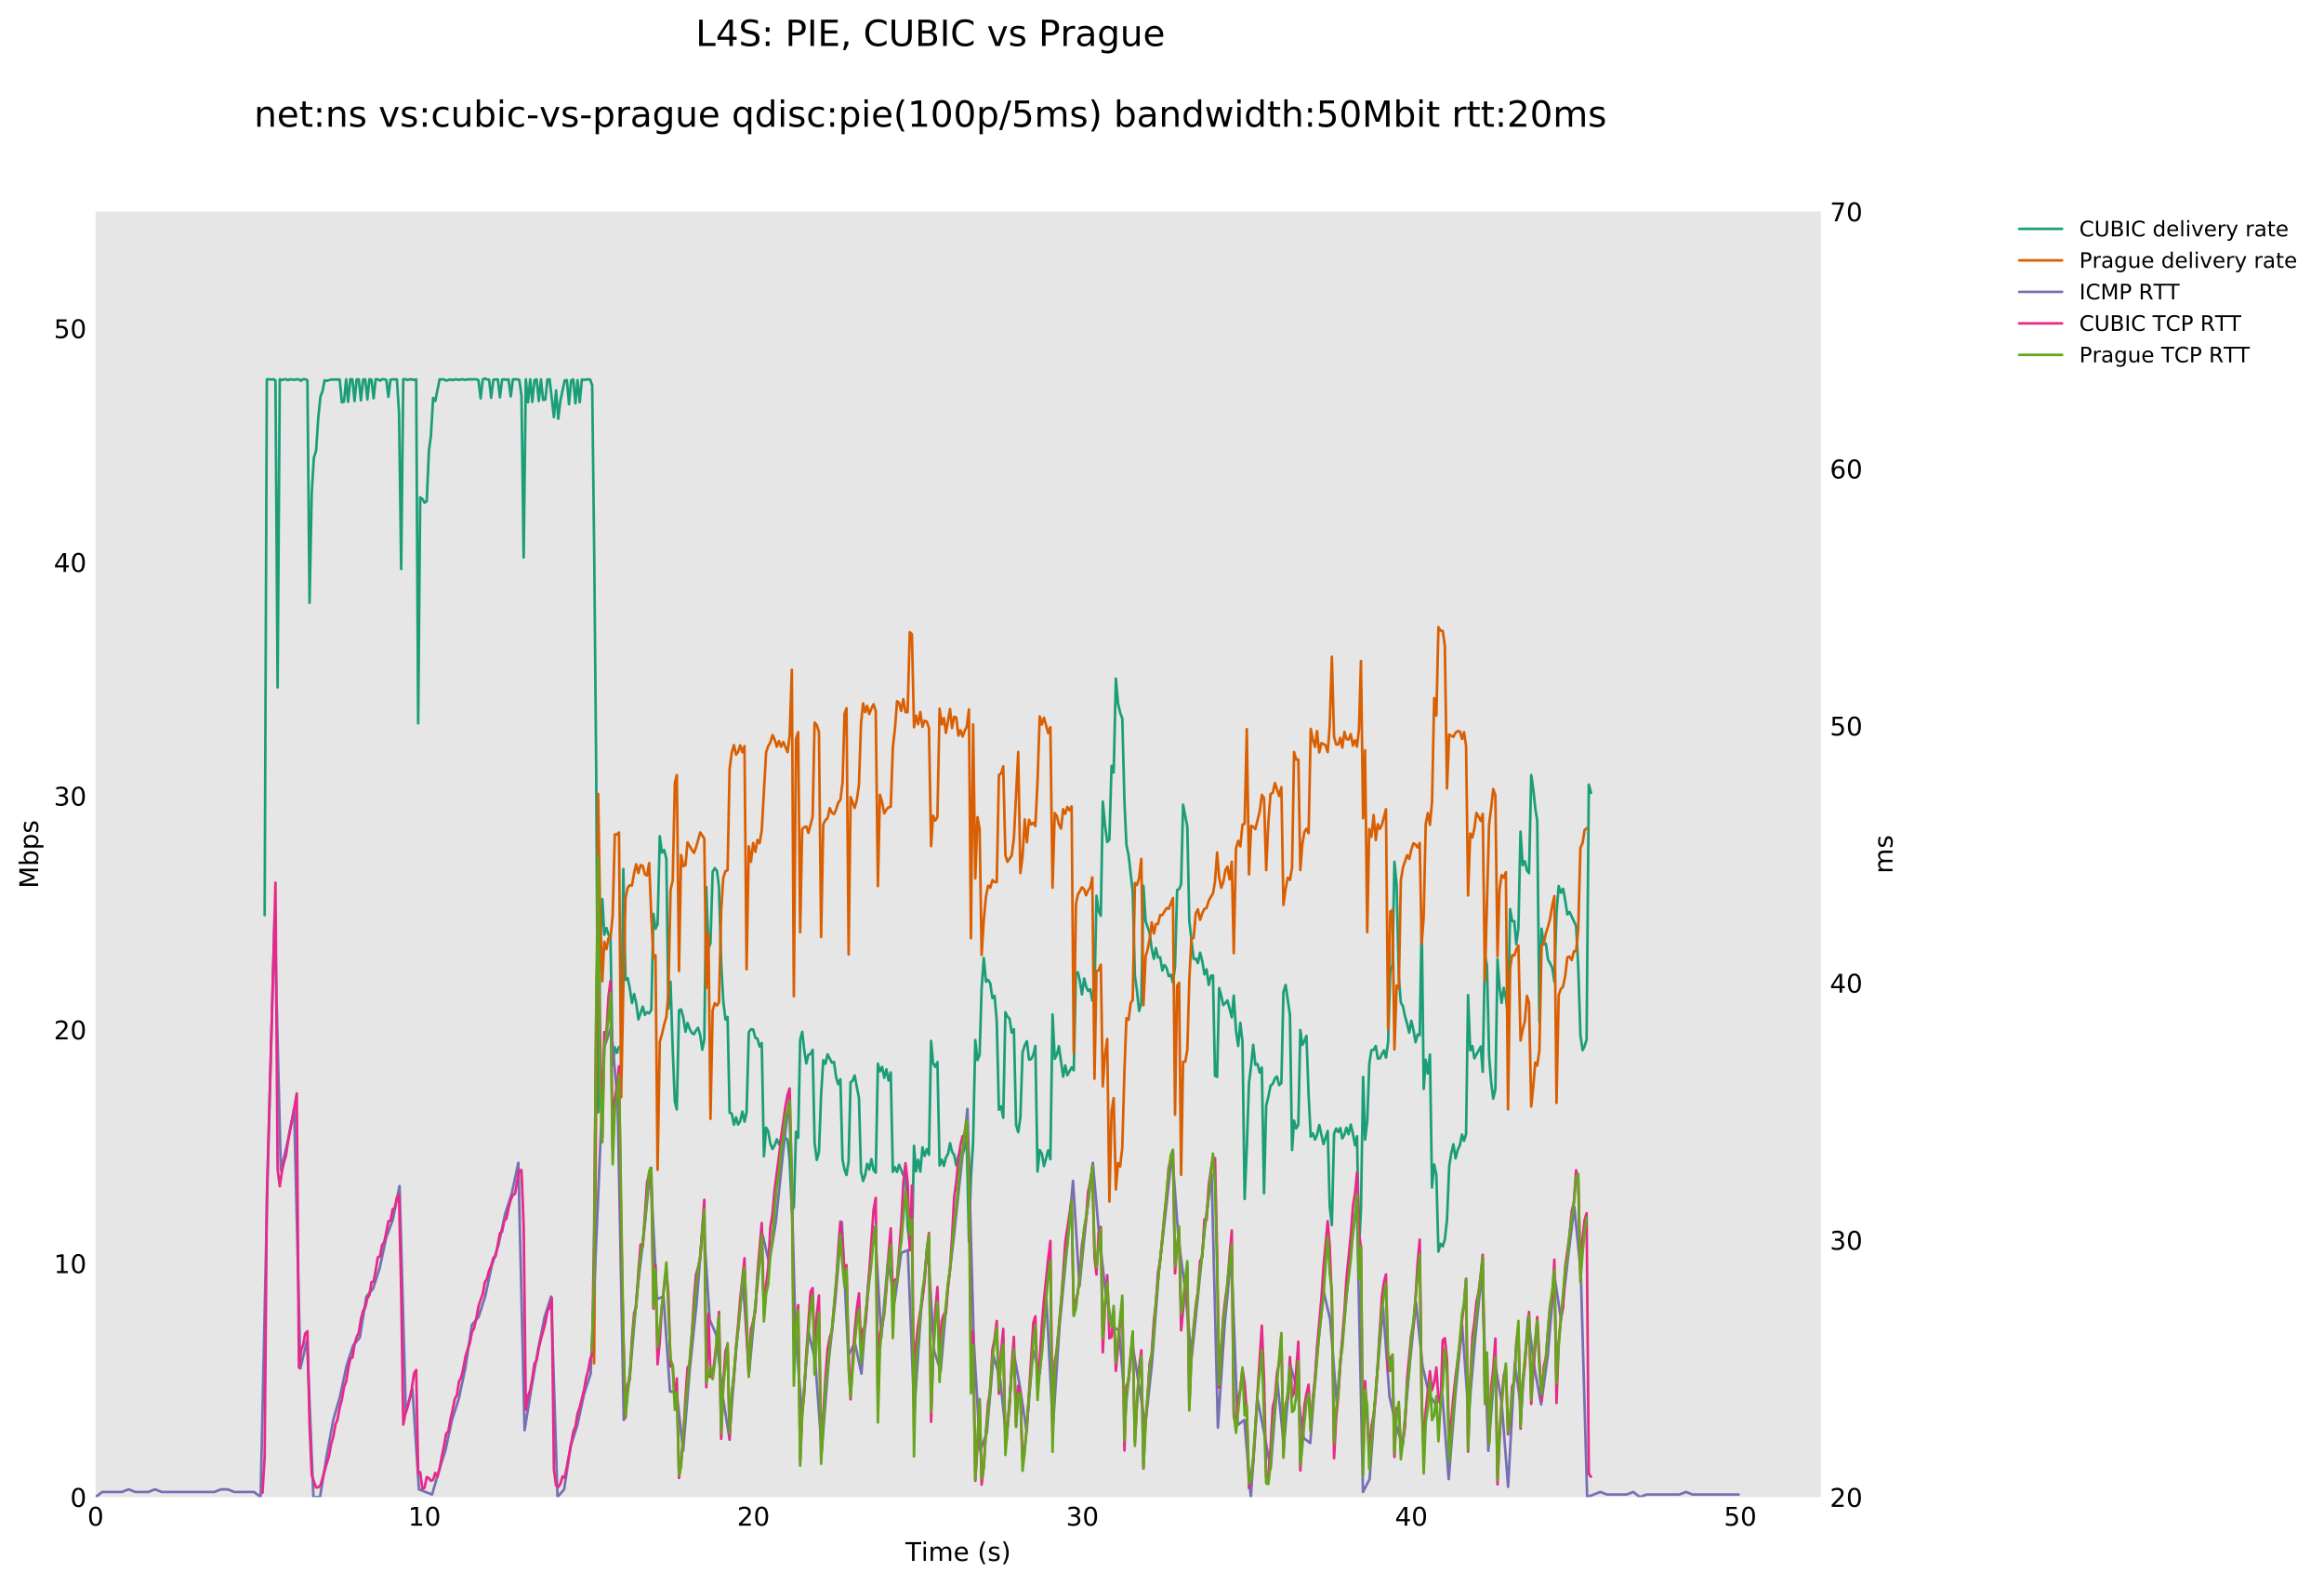 <?xml version="1.0" encoding="utf-8" standalone="no"?>
<!DOCTYPE svg PUBLIC "-//W3C//DTD SVG 1.1//EN"
  "http://www.w3.org/Graphics/SVG/1.1/DTD/svg11.dtd">
<!-- Created with matplotlib (http://matplotlib.org/) -->
<svg height="615pt" version="1.1" viewBox="0 0 902 615" width="902pt" xmlns="http://www.w3.org/2000/svg" xmlns:xlink="http://www.w3.org/1999/xlink">
 <defs>
  <style type="text/css">
*{stroke-linecap:butt;stroke-linejoin:round;}
  </style>
 </defs>
 <g id="figure_1">
  <g id="patch_1">
   <path d="M 0 615.096 
L 902.458 615.096 
L 902.458 0 
L 0 0 
z
" style="fill:#ffffff;"/>
  </g>
  <g id="axes_1">
   <g id="patch_2">
    <path d="M 37.103 581.04 
L 706.703 581.04 
L 706.703 82.08 
L 37.103 82.08 
z
" style="fill:#e6e6e6;"/>
   </g>
   <g id="matplotlib.axis_1">
    <g id="xtick_1">
     <g id="line2d_1"/>
     <g id="text_1">
      <!-- 0 -->
      <defs>
       <path d="M 31.781 66.406 
Q 24.172 66.406 20.328 58.906 
Q 16.5 51.422 16.5 36.375 
Q 16.5 21.391 20.328 13.891 
Q 24.172 6.391 31.781 6.391 
Q 39.453 6.391 43.281 13.891 
Q 47.125 21.391 47.125 36.375 
Q 47.125 51.422 43.281 58.906 
Q 39.453 66.406 31.781 66.406 
z
M 31.781 74.219 
Q 44.047 74.219 50.516 64.516 
Q 56.984 54.828 56.984 36.375 
Q 56.984 17.969 50.516 8.266 
Q 44.047 -1.422 31.781 -1.422 
Q 19.531 -1.422 13.062 8.266 
Q 6.594 17.969 6.594 36.375 
Q 6.594 54.828 13.062 64.516 
Q 19.531 74.219 31.781 74.219 
z
" id="DejaVuSans-30"/>
      </defs>
      <g transform="translate(33.922 592.138)scale(0.1 -0.1)">
       <use xlink:href="#DejaVuSans-30"/>
      </g>
     </g>
    </g>
    <g id="xtick_2">
     <g id="line2d_2"/>
     <g id="text_2">
      <!-- 10 -->
      <defs>
       <path d="M 12.406 8.297 
L 28.516 8.297 
L 28.516 63.922 
L 10.984 60.406 
L 10.984 69.391 
L 28.422 72.906 
L 38.281 72.906 
L 38.281 8.297 
L 54.391 8.297 
L 54.391 0 
L 12.406 0 
z
" id="DejaVuSans-31"/>
      </defs>
      <g transform="translate(158.41 592.138)scale(0.1 -0.1)">
       <use xlink:href="#DejaVuSans-31"/>
       <use x="63.623" xlink:href="#DejaVuSans-30"/>
      </g>
     </g>
    </g>
    <g id="xtick_3">
     <g id="line2d_3"/>
     <g id="text_3">
      <!-- 20 -->
      <defs>
       <path d="M 19.188 8.297 
L 53.609 8.297 
L 53.609 0 
L 7.328 0 
L 7.328 8.297 
Q 12.938 14.109 22.625 23.891 
Q 32.328 33.688 34.812 36.531 
Q 39.547 41.844 41.422 45.531 
Q 43.312 49.219 43.312 52.781 
Q 43.312 58.594 39.234 62.25 
Q 35.156 65.922 28.609 65.922 
Q 23.969 65.922 18.812 64.312 
Q 13.672 62.703 7.812 59.422 
L 7.812 69.391 
Q 13.766 71.781 18.938 73 
Q 24.125 74.219 28.422 74.219 
Q 39.75 74.219 46.484 68.547 
Q 53.219 62.891 53.219 53.422 
Q 53.219 48.922 51.531 44.891 
Q 49.859 40.875 45.406 35.406 
Q 44.188 33.984 37.641 27.219 
Q 31.109 20.453 19.188 8.297 
z
" id="DejaVuSans-32"/>
      </defs>
      <g transform="translate(286.08 592.138)scale(0.1 -0.1)">
       <use xlink:href="#DejaVuSans-32"/>
       <use x="63.623" xlink:href="#DejaVuSans-30"/>
      </g>
     </g>
    </g>
    <g id="xtick_4">
     <g id="line2d_4"/>
     <g id="text_4">
      <!-- 30 -->
      <defs>
       <path d="M 40.578 39.312 
Q 47.656 37.797 51.625 33 
Q 55.609 28.219 55.609 21.188 
Q 55.609 10.406 48.188 4.484 
Q 40.766 -1.422 27.094 -1.422 
Q 22.516 -1.422 17.656 -0.516 
Q 12.797 0.391 7.625 2.203 
L 7.625 11.719 
Q 11.719 9.328 16.594 8.109 
Q 21.484 6.891 26.812 6.891 
Q 36.078 6.891 40.938 10.547 
Q 45.797 14.203 45.797 21.188 
Q 45.797 27.641 41.281 31.266 
Q 36.766 34.906 28.719 34.906 
L 20.219 34.906 
L 20.219 43.016 
L 29.109 43.016 
Q 36.375 43.016 40.234 45.922 
Q 44.094 48.828 44.094 54.297 
Q 44.094 59.906 40.109 62.906 
Q 36.141 65.922 28.719 65.922 
Q 24.656 65.922 20.016 65.031 
Q 15.375 64.156 9.812 62.312 
L 9.812 71.094 
Q 15.438 72.656 20.344 73.438 
Q 25.25 74.219 29.594 74.219 
Q 40.828 74.219 47.359 69.109 
Q 53.906 64.016 53.906 55.328 
Q 53.906 49.266 50.438 45.094 
Q 46.969 40.922 40.578 39.312 
z
" id="DejaVuSans-33"/>
      </defs>
      <g transform="translate(413.75 592.138)scale(0.1 -0.1)">
       <use xlink:href="#DejaVuSans-33"/>
       <use x="63.623" xlink:href="#DejaVuSans-30"/>
      </g>
     </g>
    </g>
    <g id="xtick_5">
     <g id="line2d_5"/>
     <g id="text_5">
      <!-- 40 -->
      <defs>
       <path d="M 37.797 64.312 
L 12.891 25.391 
L 37.797 25.391 
z
M 35.203 72.906 
L 47.609 72.906 
L 47.609 25.391 
L 58.016 25.391 
L 58.016 17.188 
L 47.609 17.188 
L 47.609 0 
L 37.797 0 
L 37.797 17.188 
L 4.891 17.188 
L 4.891 26.703 
z
" id="DejaVuSans-34"/>
      </defs>
      <g transform="translate(541.419 592.138)scale(0.1 -0.1)">
       <use xlink:href="#DejaVuSans-34"/>
       <use x="63.623" xlink:href="#DejaVuSans-30"/>
      </g>
     </g>
    </g>
    <g id="xtick_6">
     <g id="line2d_6"/>
     <g id="text_6">
      <!-- 50 -->
      <defs>
       <path d="M 10.797 72.906 
L 49.516 72.906 
L 49.516 64.594 
L 19.828 64.594 
L 19.828 46.734 
Q 21.969 47.469 24.109 47.828 
Q 26.266 48.188 28.422 48.188 
Q 40.625 48.188 47.75 41.5 
Q 54.891 34.812 54.891 23.391 
Q 54.891 11.625 47.562 5.094 
Q 40.234 -1.422 26.906 -1.422 
Q 22.312 -1.422 17.547 -0.641 
Q 12.797 0.141 7.719 1.703 
L 7.719 11.625 
Q 12.109 9.234 16.797 8.062 
Q 21.484 6.891 26.703 6.891 
Q 35.156 6.891 40.078 11.328 
Q 45.016 15.766 45.016 23.391 
Q 45.016 31 40.078 35.438 
Q 35.156 39.891 26.703 39.891 
Q 22.75 39.891 18.812 39.016 
Q 14.891 38.141 10.797 36.281 
z
" id="DejaVuSans-35"/>
      </defs>
      <g transform="translate(669.089 592.138)scale(0.1 -0.1)">
       <use xlink:href="#DejaVuSans-35"/>
       <use x="63.623" xlink:href="#DejaVuSans-30"/>
      </g>
     </g>
    </g>
    <g id="xtick_7">
     <g id="line2d_7"/>
    </g>
    <g id="xtick_8">
     <g id="line2d_8"/>
    </g>
    <g id="xtick_9">
     <g id="line2d_9"/>
    </g>
    <g id="xtick_10">
     <g id="line2d_10"/>
    </g>
    <g id="xtick_11">
     <g id="line2d_11"/>
    </g>
    <g id="xtick_12">
     <g id="line2d_12"/>
    </g>
    <g id="xtick_13">
     <g id="line2d_13"/>
    </g>
    <g id="xtick_14">
     <g id="line2d_14"/>
    </g>
    <g id="xtick_15">
     <g id="line2d_15"/>
    </g>
    <g id="xtick_16">
     <g id="line2d_16"/>
    </g>
    <g id="xtick_17">
     <g id="line2d_17"/>
    </g>
    <g id="xtick_18">
     <g id="line2d_18"/>
    </g>
    <g id="xtick_19">
     <g id="line2d_19"/>
    </g>
    <g id="xtick_20">
     <g id="line2d_20"/>
    </g>
    <g id="xtick_21">
     <g id="line2d_21"/>
    </g>
    <g id="xtick_22">
     <g id="line2d_22"/>
    </g>
    <g id="xtick_23">
     <g id="line2d_23"/>
    </g>
    <g id="xtick_24">
     <g id="line2d_24"/>
    </g>
    <g id="xtick_25">
     <g id="line2d_25"/>
    </g>
    <g id="xtick_26">
     <g id="line2d_26"/>
    </g>
    <g id="xtick_27">
     <g id="line2d_27"/>
    </g>
    <g id="text_7">
     <!-- Time (s) -->
     <defs>
      <path d="M -0.297 72.906 
L 61.375 72.906 
L 61.375 64.594 
L 35.5 64.594 
L 35.5 0 
L 25.594 0 
L 25.594 64.594 
L -0.297 64.594 
z
" id="DejaVuSans-54"/>
      <path d="M 9.422 54.688 
L 18.406 54.688 
L 18.406 0 
L 9.422 0 
z
M 9.422 75.984 
L 18.406 75.984 
L 18.406 64.594 
L 9.422 64.594 
z
" id="DejaVuSans-69"/>
      <path d="M 52 44.188 
Q 55.375 50.25 60.062 53.125 
Q 64.75 56 71.094 56 
Q 79.641 56 84.281 50.016 
Q 88.922 44.047 88.922 33.016 
L 88.922 0 
L 79.891 0 
L 79.891 32.719 
Q 79.891 40.578 77.094 44.375 
Q 74.312 48.188 68.609 48.188 
Q 61.625 48.188 57.562 43.547 
Q 53.516 38.922 53.516 30.906 
L 53.516 0 
L 44.484 0 
L 44.484 32.719 
Q 44.484 40.625 41.703 44.406 
Q 38.922 48.188 33.109 48.188 
Q 26.219 48.188 22.156 43.531 
Q 18.109 38.875 18.109 30.906 
L 18.109 0 
L 9.078 0 
L 9.078 54.688 
L 18.109 54.688 
L 18.109 46.188 
Q 21.188 51.219 25.484 53.609 
Q 29.781 56 35.688 56 
Q 41.656 56 45.828 52.969 
Q 50 49.953 52 44.188 
z
" id="DejaVuSans-6d"/>
      <path d="M 56.203 29.594 
L 56.203 25.203 
L 14.891 25.203 
Q 15.484 15.922 20.484 11.062 
Q 25.484 6.203 34.422 6.203 
Q 39.594 6.203 44.453 7.469 
Q 49.312 8.734 54.109 11.281 
L 54.109 2.781 
Q 49.266 0.734 44.188 -0.344 
Q 39.109 -1.422 33.891 -1.422 
Q 20.797 -1.422 13.156 6.188 
Q 5.516 13.812 5.516 26.812 
Q 5.516 40.234 12.766 48.109 
Q 20.016 56 32.328 56 
Q 43.359 56 49.781 48.891 
Q 56.203 41.797 56.203 29.594 
z
M 47.219 32.234 
Q 47.125 39.594 43.094 43.984 
Q 39.062 48.391 32.422 48.391 
Q 24.906 48.391 20.391 44.141 
Q 15.875 39.891 15.188 32.172 
z
" id="DejaVuSans-65"/>
      <path id="DejaVuSans-20"/>
      <path d="M 31 75.875 
Q 24.469 64.656 21.281 53.656 
Q 18.109 42.672 18.109 31.391 
Q 18.109 20.125 21.312 9.062 
Q 24.516 -2 31 -13.188 
L 23.188 -13.188 
Q 15.875 -1.703 12.234 9.375 
Q 8.594 20.453 8.594 31.391 
Q 8.594 42.281 12.203 53.312 
Q 15.828 64.359 23.188 75.875 
z
" id="DejaVuSans-28"/>
      <path d="M 44.281 53.078 
L 44.281 44.578 
Q 40.484 46.531 36.375 47.5 
Q 32.281 48.484 27.875 48.484 
Q 21.188 48.484 17.844 46.438 
Q 14.5 44.391 14.5 40.281 
Q 14.5 37.156 16.891 35.375 
Q 19.281 33.594 26.516 31.984 
L 29.594 31.297 
Q 39.156 29.25 43.188 25.516 
Q 47.219 21.781 47.219 15.094 
Q 47.219 7.469 41.188 3.016 
Q 35.156 -1.422 24.609 -1.422 
Q 20.219 -1.422 15.453 -0.562 
Q 10.688 0.297 5.422 2 
L 5.422 11.281 
Q 10.406 8.688 15.234 7.391 
Q 20.062 6.109 24.812 6.109 
Q 31.156 6.109 34.562 8.281 
Q 37.984 10.453 37.984 14.406 
Q 37.984 18.062 35.516 20.016 
Q 33.062 21.969 24.703 23.781 
L 21.578 24.516 
Q 13.234 26.266 9.516 29.906 
Q 5.812 33.547 5.812 39.891 
Q 5.812 47.609 11.281 51.797 
Q 16.75 56 26.812 56 
Q 31.781 56 36.172 55.266 
Q 40.578 54.547 44.281 53.078 
z
" id="DejaVuSans-73"/>
      <path d="M 8.016 75.875 
L 15.828 75.875 
Q 23.141 64.359 26.781 53.312 
Q 30.422 42.281 30.422 31.391 
Q 30.422 20.453 26.781 9.375 
Q 23.141 -1.703 15.828 -13.188 
L 8.016 -13.188 
Q 14.5 -2 17.703 9.062 
Q 20.906 20.125 20.906 31.391 
Q 20.906 42.672 17.703 53.656 
Q 14.5 64.656 8.016 75.875 
z
" id="DejaVuSans-29"/>
     </defs>
     <g transform="translate(351.42 605.817)scale(0.1 -0.1)">
      <use xlink:href="#DejaVuSans-54"/>
      <use x="61.037" xlink:href="#DejaVuSans-69"/>
      <use x="88.82" xlink:href="#DejaVuSans-6d"/>
      <use x="186.232" xlink:href="#DejaVuSans-65"/>
      <use x="247.756" xlink:href="#DejaVuSans-20"/>
      <use x="279.543" xlink:href="#DejaVuSans-28"/>
      <use x="318.557" xlink:href="#DejaVuSans-73"/>
      <use x="370.656" xlink:href="#DejaVuSans-29"/>
     </g>
    </g>
   </g>
   <g id="matplotlib.axis_2">
    <g id="ytick_1">
     <g id="line2d_28"/>
     <g id="text_8">
      <!-- 0 -->
      <g transform="translate(27.241 584.839)scale(0.1 -0.1)">
       <use xlink:href="#DejaVuSans-30"/>
      </g>
     </g>
    </g>
    <g id="ytick_2">
     <g id="line2d_29"/>
     <g id="text_9">
      <!-- 10 -->
      <g transform="translate(20.878 494.119)scale(0.1 -0.1)">
       <use xlink:href="#DejaVuSans-31"/>
       <use x="63.623" xlink:href="#DejaVuSans-30"/>
      </g>
     </g>
    </g>
    <g id="ytick_3">
     <g id="line2d_30"/>
     <g id="text_10">
      <!-- 20 -->
      <g transform="translate(20.878 403.399)scale(0.1 -0.1)">
       <use xlink:href="#DejaVuSans-32"/>
       <use x="63.623" xlink:href="#DejaVuSans-30"/>
      </g>
     </g>
    </g>
    <g id="ytick_4">
     <g id="line2d_31"/>
     <g id="text_11">
      <!-- 30 -->
      <g transform="translate(20.878 312.679)scale(0.1 -0.1)">
       <use xlink:href="#DejaVuSans-33"/>
       <use x="63.623" xlink:href="#DejaVuSans-30"/>
      </g>
     </g>
    </g>
    <g id="ytick_5">
     <g id="line2d_32"/>
     <g id="text_12">
      <!-- 40 -->
      <g transform="translate(20.878 221.959)scale(0.1 -0.1)">
       <use xlink:href="#DejaVuSans-34"/>
       <use x="63.623" xlink:href="#DejaVuSans-30"/>
      </g>
     </g>
    </g>
    <g id="ytick_6">
     <g id="line2d_33"/>
     <g id="text_13">
      <!-- 50 -->
      <g transform="translate(20.878 131.239)scale(0.1 -0.1)">
       <use xlink:href="#DejaVuSans-35"/>
       <use x="63.623" xlink:href="#DejaVuSans-30"/>
      </g>
     </g>
    </g>
    <g id="ytick_7">
     <g id="line2d_34"/>
    </g>
    <g id="ytick_8">
     <g id="line2d_35"/>
    </g>
    <g id="ytick_9">
     <g id="line2d_36"/>
    </g>
    <g id="ytick_10">
     <g id="line2d_37"/>
    </g>
    <g id="ytick_11">
     <g id="line2d_38"/>
    </g>
    <g id="ytick_12">
     <g id="line2d_39"/>
    </g>
    <g id="ytick_13">
     <g id="line2d_40"/>
    </g>
    <g id="ytick_14">
     <g id="line2d_41"/>
    </g>
    <g id="ytick_15">
     <g id="line2d_42"/>
    </g>
    <g id="ytick_16">
     <g id="line2d_43"/>
    </g>
    <g id="ytick_17">
     <g id="line2d_44"/>
    </g>
    <g id="ytick_18">
     <g id="line2d_45"/>
    </g>
    <g id="ytick_19">
     <g id="line2d_46"/>
    </g>
    <g id="ytick_20">
     <g id="line2d_47"/>
    </g>
    <g id="ytick_21">
     <g id="line2d_48"/>
    </g>
    <g id="ytick_22">
     <g id="line2d_49"/>
    </g>
    <g id="ytick_23">
     <g id="line2d_50"/>
    </g>
    <g id="ytick_24">
     <g id="line2d_51"/>
    </g>
    <g id="ytick_25">
     <g id="line2d_52"/>
    </g>
    <g id="ytick_26">
     <g id="line2d_53"/>
    </g>
    <g id="ytick_27">
     <g id="line2d_54"/>
    </g>
    <g id="ytick_28">
     <g id="line2d_55"/>
    </g>
    <g id="text_14">
     <!-- Mbps -->
     <defs>
      <path d="M 9.812 72.906 
L 24.516 72.906 
L 43.109 23.297 
L 61.812 72.906 
L 76.516 72.906 
L 76.516 0 
L 66.891 0 
L 66.891 64.016 
L 48.094 14.016 
L 38.188 14.016 
L 19.391 64.016 
L 19.391 0 
L 9.812 0 
z
" id="DejaVuSans-4d"/>
      <path d="M 48.688 27.297 
Q 48.688 37.203 44.609 42.844 
Q 40.531 48.484 33.406 48.484 
Q 26.266 48.484 22.188 42.844 
Q 18.109 37.203 18.109 27.297 
Q 18.109 17.391 22.188 11.75 
Q 26.266 6.109 33.406 6.109 
Q 40.531 6.109 44.609 11.75 
Q 48.688 17.391 48.688 27.297 
z
M 18.109 46.391 
Q 20.953 51.266 25.266 53.625 
Q 29.594 56 35.594 56 
Q 45.562 56 51.781 48.094 
Q 58.016 40.188 58.016 27.297 
Q 58.016 14.406 51.781 6.484 
Q 45.562 -1.422 35.594 -1.422 
Q 29.594 -1.422 25.266 0.953 
Q 20.953 3.328 18.109 8.203 
L 18.109 0 
L 9.078 0 
L 9.078 75.984 
L 18.109 75.984 
z
" id="DejaVuSans-62"/>
      <path d="M 18.109 8.203 
L 18.109 -20.797 
L 9.078 -20.797 
L 9.078 54.688 
L 18.109 54.688 
L 18.109 46.391 
Q 20.953 51.266 25.266 53.625 
Q 29.594 56 35.594 56 
Q 45.562 56 51.781 48.094 
Q 58.016 40.188 58.016 27.297 
Q 58.016 14.406 51.781 6.484 
Q 45.562 -1.422 35.594 -1.422 
Q 29.594 -1.422 25.266 0.953 
Q 20.953 3.328 18.109 8.203 
z
M 48.688 27.297 
Q 48.688 37.203 44.609 42.844 
Q 40.531 48.484 33.406 48.484 
Q 26.266 48.484 22.188 42.844 
Q 18.109 37.203 18.109 27.297 
Q 18.109 17.391 22.188 11.75 
Q 26.266 6.109 33.406 6.109 
Q 40.531 6.109 44.609 11.75 
Q 48.688 17.391 48.688 27.297 
z
" id="DejaVuSans-70"/>
     </defs>
     <g transform="translate(14.798 344.827)rotate(-90)scale(0.1 -0.1)">
      <use xlink:href="#DejaVuSans-4d"/>
      <use x="86.279" xlink:href="#DejaVuSans-62"/>
      <use x="149.756" xlink:href="#DejaVuSans-70"/>
      <use x="213.232" xlink:href="#DejaVuSans-73"/>
     </g>
    </g>
   </g>
   <g id="line2d_56">
    <path clip-path="url(#p9b3a64b62e)" d="M 102.719 355.164 
L 103.565 147.218 
L 104.434 147.188 
L 105.273 147.312 
L 106.099 147.195 
L 106.915 147.659 
L 107.745 266.815 
L 108.579 147.191 
L 109.419 147.521 
L 110.215 147.186 
L 111.015 147.199 
L 111.824 147.562 
L 112.674 147.2 
L 114.349 147.418 
L 115.181 147.226 
L 116.019 147.258 
L 116.825 147.78 
L 117.628 147.19 
L 118.448 147.199 
L 119.315 147.63 
L 120.147 233.974 
L 120.989 191.355 
L 121.832 177.584 
L 122.684 174.925 
L 123.531 162.146 
L 124.386 153.845 
L 125.152 151.913 
L 125.998 147.575 
L 126.856 147.801 
L 128.511 147.31 
L 131.844 147.306 
L 132.68 156.148 
L 133.512 155.89 
L 134.342 147.223 
L 135.112 155.987 
L 135.955 147.188 
L 136.781 147.232 
L 137.609 155.657 
L 138.411 147.291 
L 139.259 147.215 
L 140.088 155.399 
L 140.927 147.354 
L 141.757 147.248 
L 142.592 155.051 
L 143.371 147.193 
L 144.183 147.376 
L 145.011 154.592 
L 145.802 147.209 
L 146.63 147.224 
L 147.498 147.739 
L 148.284 147.188 
L 149.115 147.224 
L 149.954 147.466 
L 150.723 154.041 
L 151.574 147.353 
L 152.404 147.246 
L 154.05 147.239 
L 154.88 160.325 
L 155.708 220.846 
L 156.515 147.203 
L 157.335 147.139 
L 158.194 147.53 
L 158.995 147.223 
L 159.833 147.259 
L 160.701 147.469 
L 161.537 147.258 
L 162.305 280.759 
L 163.084 193.041 
L 163.956 193.679 
L 164.779 195.082 
L 165.625 194.511 
L 166.487 174.845 
L 167.258 169.119 
L 168.102 154.437 
L 168.936 155.614 
L 170.609 147.252 
L 172.293 147.232 
L 173.142 147.736 
L 174.835 147.232 
L 175.666 147.549 
L 176.498 147.259 
L 177.334 147.259 
L 178.16 147.504 
L 178.991 147.223 
L 179.831 147.232 
L 180.668 147.477 
L 181.515 147.232 
L 184.844 147.216 
L 185.697 147.538 
L 186.545 154.619 
L 187.38 147.271 
L 188.161 146.89 
L 188.968 147.27 
L 189.834 147.346 
L 190.619 154.389 
L 191.491 147.366 
L 193.22 147.232 
L 194.034 154.208 
L 194.887 147.324 
L 195.715 147.253 
L 196.532 147.428 
L 197.373 147.274 
L 198.233 153.831 
L 199.064 147.245 
L 200.709 147.225 
L 201.56 147.439 
L 202.4 153.572 
L 203.247 216.362 
L 204.086 147.194 
L 204.931 156.148 
L 205.767 147.214 
L 206.596 155.987 
L 207.443 147.521 
L 208.286 147.249 
L 209.118 155.64 
L 209.956 147.282 
L 210.786 155.216 
L 211.645 155.095 
L 212.482 147.321 
L 213.312 147.232 
L 214.989 161.916 
L 215.828 151.502 
L 216.673 162.558 
L 217.51 155.469 
L 219.173 147.617 
L 220.014 147.534 
L 220.851 156.882 
L 221.679 147.621 
L 222.513 147.241 
L 223.327 156.564 
L 224.155 147.546 
L 225.002 156.13 
L 225.833 147.25 
L 226.679 147.518 
L 227.515 147.241 
L 229.076 147.346 
L 229.84 149.559 
L 230.63 215.156 
L 231.4 298.814 
L 232.159 431.716 
L 232.929 367.092 
L 233.785 348.966 
L 234.545 362.779 
L 235.387 360.17 
L 236.164 362.716 
L 236.944 364.18 
L 237.787 413.437 
L 238.617 406.462 
L 239.453 408.644 
L 240.245 406.356 
L 241.089 406.244 
L 241.926 337.287 
L 242.765 380.295 
L 243.615 379.609 
L 244.431 383.535 
L 245.276 389.3 
L 246.12 385.792 
L 246.904 389.207 
L 247.773 395.65 
L 249.466 390.685 
L 250.312 393.887 
L 251.153 392.839 
L 251.967 393.31 
L 252.8 391.912 
L 253.622 354.691 
L 254.412 360.463 
L 255.221 358.756 
L 256.077 324.537 
L 256.927 330.909 
L 257.784 329.902 
L 258.631 333.298 
L 259.417 391.399 
L 260.249 381.011 
L 261.089 407.344 
L 261.913 427.505 
L 262.687 430.589 
L 263.54 392.139 
L 264.353 391.76 
L 265.204 394.867 
L 266.038 400.45 
L 266.844 397.002 
L 267.683 399.331 
L 268.521 400.923 
L 269.36 401.406 
L 270.14 399.883 
L 270.946 398.889 
L 271.781 401.822 
L 272.564 407.435 
L 273.354 403.46 
L 274.132 344.291 
L 274.969 368.06 
L 275.753 366.093 
L 276.603 338.348 
L 277.43 336.928 
L 278.276 338.048 
L 279.055 344.386 
L 279.912 373.725 
L 280.709 388.447 
L 281.559 395.696 
L 282.393 394.696 
L 283.178 431.844 
L 284.017 432.187 
L 284.857 436.516 
L 285.7 433.654 
L 286.477 436.459 
L 287.267 435.162 
L 288.131 431.408 
L 288.967 435.319 
L 289.775 431.633 
L 290.619 400.672 
L 291.481 399.43 
L 292.32 399.599 
L 293.182 402.836 
L 293.979 403.116 
L 294.808 406.157 
L 295.65 404.791 
L 296.495 448.75 
L 297.341 437.655 
L 298.162 439.037 
L 298.985 443.828 
L 299.831 445.949 
L 300.67 444.471 
L 301.499 442.155 
L 302.343 444.119 
L 303.195 441.802 
L 304.032 443.859 
L 304.868 441.591 
L 305.693 442.446 
L 306.485 450.316 
L 307.337 470.199 
L 308.109 468.407 
L 308.948 439.287 
L 309.79 441.607 
L 310.564 403.61 
L 311.359 400.45 
L 312.132 407.445 
L 312.957 412.741 
L 313.759 409.344 
L 314.572 409.101 
L 315.403 407.444 
L 316.167 443.606 
L 317.017 450.184 
L 317.856 447.062 
L 318.699 424.749 
L 319.532 411.51 
L 320.368 412.846 
L 321.203 409.212 
L 322.881 412.453 
L 323.685 412.134 
L 324.507 417.995 
L 325.341 420.77 
L 326.175 418.891 
L 327.003 450.121 
L 327.769 453.894 
L 328.539 456.042 
L 329.36 450.826 
L 330.127 420.051 
L 330.906 419.442 
L 331.709 417.406 
L 333.387 426.194 
L 334.165 454.725 
L 334.983 458.391 
L 335.792 456.026 
L 336.562 451.67 
L 337.383 453.907 
L 338.212 449.887 
L 339.053 454.158 
L 339.896 455.163 
L 340.733 412.818 
L 341.526 415.798 
L 342.37 414.079 
L 343.191 418.284 
L 344.039 415.009 
L 344.886 419.386 
L 345.718 416.232 
L 346.539 454.844 
L 347.381 453.024 
L 348.159 454.886 
L 348.946 452.034 
L 350.607 456.119 
L 351.439 454.261 
L 352.264 475.802 
L 353.089 483.129 
L 353.931 484.712 
L 354.744 444.705 
L 355.52 454.613 
L 356.349 450.122 
L 357.184 454.758 
L 358.034 445.289 
L 358.867 448.689 
L 359.721 445.981 
L 360.558 448.196 
L 361.373 403.994 
L 362.158 412.62 
L 363.004 414.041 
L 363.836 412.221 
L 364.679 452.327 
L 365.51 450.077 
L 366.349 452.504 
L 367.125 449.305 
L 367.967 447.78 
L 368.747 443.677 
L 369.52 447.024 
L 370.327 448.245 
L 371.157 452.336 
L 371.995 448.585 
L 372.781 447.009 
L 373.634 448.091 
L 374.393 445.623 
L 375.227 442.379 
L 376.066 481.872 
L 376.849 457.16 
L 377.687 443.286 
L 378.532 403.686 
L 379.38 411.449 
L 380.205 409.428 
L 380.995 383.578 
L 381.831 371.806 
L 382.679 381.032 
L 383.501 380.304 
L 384.343 381.678 
L 385.18 387.395 
L 386.016 386.489 
L 386.855 396.284 
L 387.698 430.671 
L 388.531 429.407 
L 389.378 433.815 
L 390.214 392.849 
L 391.005 394.537 
L 391.818 395.322 
L 392.663 400.783 
L 393.519 399.438 
L 394.359 436.555 
L 395.2 439.439 
L 396.031 433.685 
L 396.88 408.487 
L 397.722 405.679 
L 398.571 404.097 
L 399.391 411.252 
L 400.216 411.04 
L 401.045 409.371 
L 401.846 405.91 
L 402.692 454.674 
L 403.529 446.358 
L 404.357 447.688 
L 405.19 452.593 
L 406.833 446.453 
L 407.672 449.932 
L 408.526 393.705 
L 409.374 410.909 
L 410.206 409.257 
L 410.981 406.003 
L 412.623 417.88 
L 413.464 413.485 
L 414.268 417.343 
L 415.912 414.225 
L 416.746 415.424 
L 417.589 377.877 
L 418.361 377.348 
L 419.15 380.918 
L 419.926 385.954 
L 420.781 379.745 
L 421.555 382.925 
L 422.317 384.604 
L 423.147 383.959 
L 423.958 388.344 
L 424.802 384.77 
L 425.577 347.661 
L 426.405 353.634 
L 427.244 355.442 
L 428.024 311.117 
L 428.874 320.214 
L 429.738 326.802 
L 430.577 325.887 
L 431.418 297.258 
L 432.245 299.8 
L 433.097 263.392 
L 433.937 273.036 
L 434.756 276.59 
L 435.591 278.868 
L 436.425 311.047 
L 437.196 328.007 
L 438.021 331.879 
L 439.633 346.039 
L 440.466 378.703 
L 441.278 384.451 
L 442.117 392.376 
L 442.97 389.323 
L 443.796 343.816 
L 444.63 357.454 
L 446.226 362.278 
L 447.013 368.241 
L 447.858 372.153 
L 448.638 367.968 
L 449.453 371.615 
L 450.296 371.51 
L 451.127 376.674 
L 451.961 374.536 
L 452.777 375.65 
L 453.592 378.843 
L 454.461 378.329 
L 455.242 381.415 
L 456.055 375.159 
L 456.863 345.436 
L 457.639 345.07 
L 458.415 343.169 
L 459.189 312.326 
L 460.825 320.836 
L 461.596 357.32 
L 463.259 372.145 
L 464.095 372.021 
L 464.929 373.785 
L 465.779 369.745 
L 466.633 372.998 
L 467.473 378.157 
L 468.296 376.213 
L 469.147 382.282 
L 469.978 378.774 
L 470.787 378.548 
L 471.564 417.539 
L 472.393 417.949 
L 473.175 383.47 
L 474.009 386.556 
L 474.784 390.083 
L 475.593 389.319 
L 476.398 388.296 
L 478.09 394.85 
L 478.859 386.38 
L 479.718 399.998 
L 480.568 405.967 
L 481.391 396.956 
L 482.228 404.262 
L 483.07 465.352 
L 483.905 445.586 
L 484.76 420.288 
L 485.579 413.675 
L 486.395 405.508 
L 487.237 413.217 
L 488.073 412.96 
L 488.908 416.315 
L 489.751 414.303 
L 490.588 463.103 
L 491.431 429.161 
L 492.281 425.604 
L 493.133 421.329 
L 493.986 420.72 
L 494.849 418.488 
L 495.621 417.843 
L 496.476 421.156 
L 497.336 420.327 
L 498.123 385.114 
L 498.973 382.271 
L 500.657 393.903 
L 501.483 446.358 
L 502.255 434.923 
L 503.071 437.969 
L 503.915 436.551 
L 504.687 399.798 
L 505.465 405.549 
L 506.281 404.011 
L 507.056 402.003 
L 507.897 424.876 
L 508.723 441.162 
L 509.554 439.843 
L 510.393 442.313 
L 511.169 440.501 
L 512.03 436.636 
L 513.683 444.065 
L 515.315 438.945 
L 516.093 468.093 
L 516.922 475.49 
L 517.781 439.992 
L 518.602 437.981 
L 519.388 439.379 
L 520.204 437.802 
L 520.967 441.853 
L 521.8 440.399 
L 522.565 437.66 
L 523.396 440.208 
L 524.259 436.427 
L 525.107 440.069 
L 525.925 444.475 
L 526.694 440.987 
L 527.467 484.551 
L 528.235 469.089 
L 529.054 417.952 
L 529.823 442.336 
L 530.666 435.028 
L 531.455 412.856 
L 532.287 407.616 
L 533.126 407.473 
L 533.966 405.948 
L 534.749 410.861 
L 535.558 410.775 
L 536.357 409.075 
L 537.155 407.668 
L 537.929 410.487 
L 538.754 404.523 
L 539.582 377.105 
L 540.428 374.576 
L 541.219 334.454 
L 542.079 343.652 
L 542.917 379.475 
L 543.698 389.159 
L 544.52 390.53 
L 545.313 394.437 
L 546.113 397.194 
L 546.959 400.819 
L 547.761 396.157 
L 548.588 399.68 
L 549.401 404.521 
L 550.203 401.495 
L 551.03 401.785 
L 551.797 357.6 
L 552.572 422.625 
L 553.347 411.281 
L 554.178 416.63 
L 554.991 409.275 
L 555.793 460.868 
L 556.643 451.925 
L 557.485 456.023 
L 558.283 485.755 
L 559.119 482.708 
L 559.952 483.759 
L 560.773 481.065 
L 561.611 473.539 
L 562.459 452.779 
L 563.257 447.604 
L 564.097 444.109 
L 564.936 449.579 
L 565.767 446.298 
L 566.616 444.45 
L 567.448 440.336 
L 568.22 442.774 
L 569.018 440.179 
L 569.789 386.221 
L 570.632 407.638 
L 571.465 405.994 
L 572.245 410.768 
L 574.715 406.175 
L 575.481 416.018 
L 576.328 370.702 
L 577.125 374.552 
L 577.944 409.635 
L 578.757 420.058 
L 579.557 426.42 
L 580.396 422.728 
L 581.223 372.255 
L 581.988 382.873 
L 582.8 389.245 
L 583.642 383.422 
L 584.461 387.271 
L 585.299 394.538 
L 586.121 352.812 
L 586.89 357.482 
L 587.729 357.499 
L 588.506 366.503 
L 589.325 360.279 
L 590.151 322.766 
L 590.984 335.789 
L 591.821 334.27 
L 592.642 337.832 
L 593.454 338.879 
L 594.303 300.812 
L 595.087 306.149 
L 595.867 313.656 
L 596.636 318.444 
L 597.487 396.8 
L 598.316 360.457 
L 599.161 366.448 
L 599.995 366.267 
L 600.821 372.448 
L 601.633 373.86 
L 602.463 375.66 
L 603.29 380.953 
L 604.114 354.443 
L 604.961 343.881 
L 605.806 346.499 
L 606.66 344.943 
L 607.492 349.367 
L 608.336 354.914 
L 609.182 353.93 
L 611.729 359.434 
L 612.551 375.202 
L 613.396 401.642 
L 614.248 407.612 
L 615.021 406.024 
L 615.791 403.512 
L 616.652 304.501 
L 617.499 307.711 
L 617.499 307.711 
" style="fill:none;stroke:#1b9e77;stroke-linecap:round;"/>
   </g>
   <g id="line2d_57">
    <path clip-path="url(#p9b3a64b62e)" d="M 230.578 529.112 
L 231.38 427.643 
L 232.16 308.127 
L 232.931 355.432 
L 233.772 380.84 
L 234.539 365.531 
L 235.383 368.385 
L 236.165 364.114 
L 236.945 364.065 
L 237.79 355.359 
L 238.623 323.84 
L 239.458 323.855 
L 240.248 323.1 
L 241.092 425.849 
L 241.938 382.773 
L 242.782 348.619 
L 243.613 344.587 
L 244.432 343.558 
L 245.273 343.715 
L 246.108 338.888 
L 246.905 335.413 
L 247.77 338.821 
L 248.62 335.73 
L 249.464 336.083 
L 250.309 339.343 
L 251.144 339.791 
L 251.96 334.943 
L 252.798 356.001 
L 253.627 371.66 
L 254.414 370.773 
L 255.224 454.039 
L 256.084 404.297 
L 256.921 401.372 
L 257.776 397.618 
L 258.634 394.685 
L 259.42 385.247 
L 260.254 345.488 
L 261.096 341.599 
L 261.925 303.946 
L 262.689 300.823 
L 263.534 376.853 
L 264.358 331.846 
L 265.191 336.152 
L 266.034 335.82 
L 266.845 326.914 
L 268.523 329.842 
L 269.363 331.03 
L 270.143 328.892 
L 271.793 323.08 
L 273.356 325.461 
L 274.134 383.438 
L 274.967 362.306 
L 275.751 434.228 
L 276.598 392.145 
L 277.424 389.323 
L 278.279 390.271 
L 279.056 389.095 
L 279.913 353.444 
L 280.71 340.775 
L 281.562 338.096 
L 282.392 337.748 
L 283.181 298.388 
L 284.024 291.994 
L 284.86 289.183 
L 285.701 292.897 
L 286.475 291.869 
L 287.268 289.273 
L 288.122 291.975 
L 288.955 289.558 
L 289.766 376.2 
L 290.614 328.46 
L 291.471 334.48 
L 292.306 327.151 
L 293.166 330.591 
L 293.982 326.02 
L 294.806 327.267 
L 295.653 322.284 
L 297.344 291.954 
L 298.166 289.548 
L 298.99 288.141 
L 299.836 285.289 
L 300.687 287.101 
L 301.497 289.822 
L 302.347 287.62 
L 303.193 289.835 
L 304.03 287.954 
L 305.688 291.95 
L 306.483 285.52 
L 307.332 259.949 
L 308.106 386.681 
L 308.945 286.848 
L 309.788 284.153 
L 310.56 361.827 
L 311.347 321.801 
L 312.133 321.013 
L 312.954 320.791 
L 313.753 323.256 
L 315.397 317.014 
L 316.166 280.427 
L 317.014 281.373 
L 317.854 284.198 
L 318.693 363.669 
L 319.527 320.005 
L 320.366 318.293 
L 321.216 317.518 
L 322.046 313.646 
L 322.886 315.424 
L 323.691 315.958 
L 324.523 314.173 
L 325.355 311.457 
L 326.193 310.467 
L 327.014 303.602 
L 327.786 277.044 
L 328.544 274.878 
L 329.375 370.468 
L 330.141 309.376 
L 331.713 313.584 
L 332.555 310.528 
L 333.384 304.588 
L 334.168 281.014 
L 334.984 272.977 
L 335.798 276.42 
L 336.565 273.95 
L 337.378 277.14 
L 338.208 274.942 
L 339.049 273.33 
L 339.891 275.939 
L 340.728 343.906 
L 341.517 308.454 
L 342.369 311.314 
L 343.192 315.699 
L 344.041 314.201 
L 344.885 313.304 
L 345.722 313.124 
L 346.543 289.921 
L 347.391 282.375 
L 348.161 272.168 
L 348.943 272.784 
L 349.784 275.919 
L 350.601 271.355 
L 351.45 276.441 
L 352.271 276.422 
L 353.096 245.356 
L 353.937 246.152 
L 354.746 282.256 
L 355.524 277.75 
L 356.337 281.095 
L 357.169 276.329 
L 358.028 282.064 
L 358.867 279.743 
L 359.724 280.046 
L 360.553 282.587 
L 361.378 328.42 
L 362.156 316.611 
L 363.002 318.484 
L 363.834 317.118 
L 364.673 275.039 
L 365.508 281.176 
L 366.347 278.714 
L 367.123 284.427 
L 368.731 275.196 
L 369.502 282.597 
L 370.318 278.157 
L 371.152 278.526 
L 371.987 285.518 
L 372.782 283.379 
L 373.62 285.843 
L 374.393 283.73 
L 375.236 281.936 
L 376.06 275.324 
L 376.842 364.121 
L 377.685 281.13 
L 378.536 340.914 
L 379.392 317.149 
L 380.213 321.823 
L 380.994 370.65 
L 381.835 356.967 
L 382.678 347.931 
L 383.506 343.744 
L 384.348 344.548 
L 385.185 341.551 
L 386.023 342.362 
L 386.861 342.374 
L 387.697 300.765 
L 388.533 300.271 
L 389.377 297.418 
L 390.219 331.882 
L 391.011 334.489 
L 392.665 332.042 
L 393.527 325.206 
L 395.19 291.826 
L 396.026 338.857 
L 396.879 332.377 
L 397.718 318.023 
L 398.558 326.914 
L 399.392 318.162 
L 400.216 320.03 
L 401.04 319.337 
L 401.848 320.623 
L 402.697 303.202 
L 403.533 278.041 
L 404.362 281.2 
L 405.196 278.542 
L 406.836 284.521 
L 407.673 282.22 
L 408.513 344.532 
L 409.37 315.553 
L 410.203 316.766 
L 410.978 319.947 
L 411.825 321.586 
L 412.625 314.069 
L 413.466 315.851 
L 414.274 313.151 
L 415.095 314.522 
L 415.919 312.979 
L 416.744 408.662 
L 417.594 350.84 
L 418.366 347.138 
L 419.151 345.882 
L 419.918 344.391 
L 420.766 345.14 
L 421.543 347.477 
L 422.311 345.631 
L 423.136 344.447 
L 423.953 340.516 
L 424.798 418.681 
L 425.57 376.939 
L 426.399 376.592 
L 427.251 374.4 
L 428.022 421.644 
L 428.875 409.098 
L 429.741 403.216 
L 430.579 466.325 
L 431.416 431.244 
L 432.244 426.177 
L 433.1 461.624 
L 433.94 451.364 
L 434.755 452.771 
L 435.588 445.333 
L 436.417 415.72 
L 437.193 395.173 
L 438.026 395.815 
L 438.856 389.239 
L 439.633 388.155 
L 440.476 342.719 
L 441.284 343.489 
L 442.121 340.736 
L 442.974 333.332 
L 443.801 390.132 
L 444.635 371.216 
L 445.416 368.54 
L 446.228 364.308 
L 447.016 357.963 
L 447.856 362.338 
L 448.635 358.627 
L 449.45 358.635 
L 450.294 355.15 
L 451.133 355.154 
L 452.772 352.423 
L 453.601 352.746 
L 455.242 348.526 
L 456.057 432.651 
L 456.859 382.61 
L 457.633 381.419 
L 458.411 455.978 
L 459.186 412.128 
L 460.021 412.05 
L 460.821 407.588 
L 461.594 380.437 
L 462.416 364.101 
L 463.265 364.111 
L 464.101 354.494 
L 464.933 352.964 
L 465.782 356.998 
L 466.631 354.446 
L 467.468 352.734 
L 468.291 352.423 
L 469.14 349.63 
L 469.972 348.075 
L 470.785 346.824 
L 471.562 342.185 
L 472.394 330.862 
L 473.173 340.559 
L 474.013 344.571 
L 474.79 342.353 
L 475.599 337.75 
L 476.406 336.386 
L 477.245 341.31 
L 478.08 334.432 
L 478.851 369.956 
L 479.721 329.249 
L 480.566 326.342 
L 481.397 328.511 
L 482.234 320.051 
L 483.077 319.724 
L 483.91 282.976 
L 484.762 339.361 
L 485.585 320.557 
L 486.4 320.88 
L 487.241 321.79 
L 488.911 314.946 
L 489.756 308.508 
L 490.594 309.785 
L 491.441 337.717 
L 492.28 319.146 
L 493.131 308.155 
L 493.988 307.699 
L 494.847 303.899 
L 496.471 308.968 
L 497.336 305.522 
L 498.121 351.22 
L 498.965 344.985 
L 499.811 340.687 
L 500.661 341.514 
L 501.48 336.711 
L 502.255 291.872 
L 503.078 294.786 
L 503.921 294.806 
L 504.686 337.663 
L 505.467 327.553 
L 506.283 322.901 
L 507.058 321.647 
L 507.904 323.372 
L 508.726 282.886 
L 509.55 287.094 
L 510.388 289.873 
L 511.166 283.721 
L 512.018 292.031 
L 512.876 288.407 
L 513.677 288.749 
L 514.503 289.306 
L 515.32 291.915 
L 516.09 281.699 
L 516.931 254.892 
L 517.778 285.962 
L 518.612 288.939 
L 519.394 288.968 
L 520.198 286.375 
L 520.978 290.133 
L 521.817 284.065 
L 522.58 286.765 
L 523.392 287.061 
L 524.245 284.941 
L 525.098 289.393 
L 525.914 287.33 
L 526.682 289.785 
L 527.452 282.999 
L 528.221 256.59 
L 529.035 317.571 
L 529.806 291.172 
L 530.649 361.813 
L 531.429 321.768 
L 532.287 324.746 
L 533.131 316.341 
L 533.975 326.07 
L 534.747 319.905 
L 535.552 321.709 
L 536.361 320.071 
L 537.928 314.06 
L 538.746 399.531 
L 539.591 353.864 
L 540.445 353.194 
L 541.213 407.306 
L 542.08 382.493 
L 542.921 383.446 
L 543.7 341.723 
L 544.525 336.71 
L 546.11 331.94 
L 546.961 333.342 
L 547.763 329.803 
L 548.58 327.266 
L 549.404 327.793 
L 550.199 328.91 
L 551.024 327.174 
L 551.793 366.29 
L 552.572 355.757 
L 553.35 319.808 
L 554.177 315.549 
L 554.985 320.135 
L 555.798 311.416 
L 556.641 270.946 
L 557.486 277.712 
L 558.286 243.386 
L 559.124 244.794 
L 559.96 244.862 
L 560.778 250.685 
L 561.613 306.022 
L 562.453 285.095 
L 564.093 286.007 
L 564.93 284.397 
L 565.763 283.756 
L 566.608 283.869 
L 567.453 286.789 
L 568.233 284.132 
L 569.023 289.629 
L 569.791 347.569 
L 570.637 323.508 
L 571.47 325.055 
L 572.243 321.538 
L 573.047 315.484 
L 574.722 318.588 
L 575.487 315.914 
L 576.332 380.694 
L 577.939 320.063 
L 578.756 313.579 
L 579.555 306.227 
L 580.385 308.668 
L 581.215 371.15 
L 581.985 345.423 
L 582.799 339.628 
L 583.637 340.658 
L 584.459 338.502 
L 585.294 430.527 
L 586.124 375.832 
L 586.895 370.737 
L 587.74 370.818 
L 588.505 368.572 
L 589.332 366.983 
L 590.166 403.838 
L 590.988 399.634 
L 591.819 396.421 
L 592.651 386.504 
L 593.457 389.242 
L 594.298 429.492 
L 595.084 421.855 
L 595.862 412.414 
L 596.632 413.59 
L 597.474 407.699 
L 598.314 367.053 
L 599.166 366.301 
L 599.987 362.204 
L 600.817 359.64 
L 601.632 356.538 
L 602.461 351.351 
L 603.289 347.831 
L 604.115 428.082 
L 604.966 386.203 
L 605.807 383.814 
L 606.658 382.973 
L 607.5 378.687 
L 608.341 371.532 
L 609.187 371.238 
L 610.034 372.621 
L 610.876 369.218 
L 611.727 369.081 
L 612.55 360.753 
L 613.394 329.034 
L 614.231 327.174 
L 615.014 322.189 
L 615.792 321.457 
L 615.792 321.457 
" style="fill:none;stroke:#d95f02;stroke-linecap:round;"/>
   </g>
   <g id="patch_3">
    <path d="M 37.103 581.04 
L 37.103 82.08 
" style="fill:none;"/>
   </g>
   <g id="patch_4">
    <path d="M 706.703 581.04 
L 706.703 82.08 
" style="fill:none;"/>
   </g>
   <g id="patch_5">
    <path d="M 37.103 581.04 
L 706.703 581.04 
" style="fill:none;"/>
   </g>
   <g id="patch_6">
    <path d="M 37.103 82.08 
L 706.703 82.08 
" style="fill:none;"/>
   </g>
   <g id="legend_1">
    <g id="line2d_58">
     <path d="M 783.691 88.826 
L 800.351 88.826 
" style="fill:none;stroke:#1b9e77;stroke-linecap:round;"/>
    </g>
    <g id="line2d_59"/>
    <g id="text_15">
     <!-- CUBIC delivery rate -->
     <defs>
      <path d="M 64.406 67.281 
L 64.406 56.891 
Q 59.422 61.531 53.781 63.812 
Q 48.141 66.109 41.797 66.109 
Q 29.297 66.109 22.656 58.469 
Q 16.016 50.828 16.016 36.375 
Q 16.016 21.969 22.656 14.328 
Q 29.297 6.688 41.797 6.688 
Q 48.141 6.688 53.781 8.984 
Q 59.422 11.281 64.406 15.922 
L 64.406 5.609 
Q 59.234 2.094 53.438 0.328 
Q 47.656 -1.422 41.219 -1.422 
Q 24.656 -1.422 15.125 8.703 
Q 5.609 18.844 5.609 36.375 
Q 5.609 53.953 15.125 64.078 
Q 24.656 74.219 41.219 74.219 
Q 47.75 74.219 53.531 72.484 
Q 59.328 70.75 64.406 67.281 
z
" id="DejaVuSans-43"/>
      <path d="M 8.688 72.906 
L 18.609 72.906 
L 18.609 28.609 
Q 18.609 16.891 22.844 11.734 
Q 27.094 6.594 36.625 6.594 
Q 46.094 6.594 50.344 11.734 
Q 54.594 16.891 54.594 28.609 
L 54.594 72.906 
L 64.5 72.906 
L 64.5 27.391 
Q 64.5 13.141 57.438 5.859 
Q 50.391 -1.422 36.625 -1.422 
Q 22.797 -1.422 15.734 5.859 
Q 8.688 13.141 8.688 27.391 
z
" id="DejaVuSans-55"/>
      <path d="M 19.672 34.812 
L 19.672 8.109 
L 35.5 8.109 
Q 43.453 8.109 47.281 11.406 
Q 51.125 14.703 51.125 21.484 
Q 51.125 28.328 47.281 31.562 
Q 43.453 34.812 35.5 34.812 
z
M 19.672 64.797 
L 19.672 42.828 
L 34.281 42.828 
Q 41.5 42.828 45.031 45.531 
Q 48.578 48.25 48.578 53.812 
Q 48.578 59.328 45.031 62.062 
Q 41.5 64.797 34.281 64.797 
z
M 9.812 72.906 
L 35.016 72.906 
Q 46.297 72.906 52.391 68.219 
Q 58.5 63.531 58.5 54.891 
Q 58.5 48.188 55.375 44.234 
Q 52.25 40.281 46.188 39.312 
Q 53.469 37.75 57.5 32.781 
Q 61.531 27.828 61.531 20.406 
Q 61.531 10.641 54.891 5.312 
Q 48.25 0 35.984 0 
L 9.812 0 
z
" id="DejaVuSans-42"/>
      <path d="M 9.812 72.906 
L 19.672 72.906 
L 19.672 0 
L 9.812 0 
z
" id="DejaVuSans-49"/>
      <path d="M 45.406 46.391 
L 45.406 75.984 
L 54.391 75.984 
L 54.391 0 
L 45.406 0 
L 45.406 8.203 
Q 42.578 3.328 38.25 0.953 
Q 33.938 -1.422 27.875 -1.422 
Q 17.969 -1.422 11.734 6.484 
Q 5.516 14.406 5.516 27.297 
Q 5.516 40.188 11.734 48.094 
Q 17.969 56 27.875 56 
Q 33.938 56 38.25 53.625 
Q 42.578 51.266 45.406 46.391 
z
M 14.797 27.297 
Q 14.797 17.391 18.875 11.75 
Q 22.953 6.109 30.078 6.109 
Q 37.203 6.109 41.297 11.75 
Q 45.406 17.391 45.406 27.297 
Q 45.406 37.203 41.297 42.844 
Q 37.203 48.484 30.078 48.484 
Q 22.953 48.484 18.875 42.844 
Q 14.797 37.203 14.797 27.297 
z
" id="DejaVuSans-64"/>
      <path d="M 9.422 75.984 
L 18.406 75.984 
L 18.406 0 
L 9.422 0 
z
" id="DejaVuSans-6c"/>
      <path d="M 2.984 54.688 
L 12.5 54.688 
L 29.594 8.797 
L 46.688 54.688 
L 56.203 54.688 
L 35.688 0 
L 23.484 0 
z
" id="DejaVuSans-76"/>
      <path d="M 41.109 46.297 
Q 39.594 47.172 37.812 47.578 
Q 36.031 48 33.891 48 
Q 26.266 48 22.188 43.047 
Q 18.109 38.094 18.109 28.812 
L 18.109 0 
L 9.078 0 
L 9.078 54.688 
L 18.109 54.688 
L 18.109 46.188 
Q 20.953 51.172 25.484 53.578 
Q 30.031 56 36.531 56 
Q 37.453 56 38.578 55.875 
Q 39.703 55.766 41.062 55.516 
z
" id="DejaVuSans-72"/>
      <path d="M 32.172 -5.078 
Q 28.375 -14.844 24.75 -17.812 
Q 21.141 -20.797 15.094 -20.797 
L 7.906 -20.797 
L 7.906 -13.281 
L 13.188 -13.281 
Q 16.891 -13.281 18.938 -11.516 
Q 21 -9.766 23.484 -3.219 
L 25.094 0.875 
L 2.984 54.688 
L 12.5 54.688 
L 29.594 11.922 
L 46.688 54.688 
L 56.203 54.688 
z
" id="DejaVuSans-79"/>
      <path d="M 34.281 27.484 
Q 23.391 27.484 19.188 25 
Q 14.984 22.516 14.984 16.5 
Q 14.984 11.719 18.141 8.906 
Q 21.297 6.109 26.703 6.109 
Q 34.188 6.109 38.703 11.406 
Q 43.219 16.703 43.219 25.484 
L 43.219 27.484 
z
M 52.203 31.203 
L 52.203 0 
L 43.219 0 
L 43.219 8.297 
Q 40.141 3.328 35.547 0.953 
Q 30.953 -1.422 24.312 -1.422 
Q 15.922 -1.422 10.953 3.297 
Q 6 8.016 6 15.922 
Q 6 25.141 12.172 29.828 
Q 18.359 34.516 30.609 34.516 
L 43.219 34.516 
L 43.219 35.406 
Q 43.219 41.609 39.141 45 
Q 35.062 48.391 27.688 48.391 
Q 23 48.391 18.547 47.266 
Q 14.109 46.141 10.016 43.891 
L 10.016 52.203 
Q 14.938 54.109 19.578 55.047 
Q 24.219 56 28.609 56 
Q 40.484 56 46.344 49.844 
Q 52.203 43.703 52.203 31.203 
z
" id="DejaVuSans-61"/>
      <path d="M 18.312 70.219 
L 18.312 54.688 
L 36.812 54.688 
L 36.812 47.703 
L 18.312 47.703 
L 18.312 18.016 
Q 18.312 11.328 20.141 9.422 
Q 21.969 7.516 27.594 7.516 
L 36.812 7.516 
L 36.812 0 
L 27.594 0 
Q 17.188 0 13.234 3.875 
Q 9.281 7.766 9.281 18.016 
L 9.281 47.703 
L 2.688 47.703 
L 2.688 54.688 
L 9.281 54.688 
L 9.281 70.219 
z
" id="DejaVuSans-74"/>
     </defs>
     <g transform="translate(807.015 91.741)scale(0.083 -0.083)">
      <use xlink:href="#DejaVuSans-43"/>
      <use x="69.824" xlink:href="#DejaVuSans-55"/>
      <use x="143.018" xlink:href="#DejaVuSans-42"/>
      <use x="211.621" xlink:href="#DejaVuSans-49"/>
      <use x="241.113" xlink:href="#DejaVuSans-43"/>
      <use x="310.938" xlink:href="#DejaVuSans-20"/>
      <use x="342.725" xlink:href="#DejaVuSans-64"/>
      <use x="406.201" xlink:href="#DejaVuSans-65"/>
      <use x="467.725" xlink:href="#DejaVuSans-6c"/>
      <use x="495.508" xlink:href="#DejaVuSans-69"/>
      <use x="523.291" xlink:href="#DejaVuSans-76"/>
      <use x="582.471" xlink:href="#DejaVuSans-65"/>
      <use x="643.994" xlink:href="#DejaVuSans-72"/>
      <use x="685.107" xlink:href="#DejaVuSans-79"/>
      <use x="744.287" xlink:href="#DejaVuSans-20"/>
      <use x="776.074" xlink:href="#DejaVuSans-72"/>
      <use x="817.188" xlink:href="#DejaVuSans-61"/>
      <use x="878.467" xlink:href="#DejaVuSans-74"/>
      <use x="917.676" xlink:href="#DejaVuSans-65"/>
     </g>
    </g>
    <g id="line2d_60">
     <path d="M 783.691 101.053 
L 800.351 101.053 
" style="fill:none;stroke:#d95f02;stroke-linecap:round;"/>
    </g>
    <g id="line2d_61"/>
    <g id="text_16">
     <!-- Prague delivery rate -->
     <defs>
      <path d="M 19.672 64.797 
L 19.672 37.406 
L 32.078 37.406 
Q 38.969 37.406 42.719 40.969 
Q 46.484 44.531 46.484 51.125 
Q 46.484 57.672 42.719 61.234 
Q 38.969 64.797 32.078 64.797 
z
M 9.812 72.906 
L 32.078 72.906 
Q 44.344 72.906 50.609 67.359 
Q 56.891 61.812 56.891 51.125 
Q 56.891 40.328 50.609 34.812 
Q 44.344 29.297 32.078 29.297 
L 19.672 29.297 
L 19.672 0 
L 9.812 0 
z
" id="DejaVuSans-50"/>
      <path d="M 45.406 27.984 
Q 45.406 37.75 41.375 43.109 
Q 37.359 48.484 30.078 48.484 
Q 22.859 48.484 18.828 43.109 
Q 14.797 37.75 14.797 27.984 
Q 14.797 18.266 18.828 12.891 
Q 22.859 7.516 30.078 7.516 
Q 37.359 7.516 41.375 12.891 
Q 45.406 18.266 45.406 27.984 
z
M 54.391 6.781 
Q 54.391 -7.172 48.188 -13.984 
Q 42 -20.797 29.203 -20.797 
Q 24.469 -20.797 20.266 -20.094 
Q 16.062 -19.391 12.109 -17.922 
L 12.109 -9.188 
Q 16.062 -11.328 19.922 -12.344 
Q 23.781 -13.375 27.781 -13.375 
Q 36.625 -13.375 41.016 -8.766 
Q 45.406 -4.156 45.406 5.172 
L 45.406 9.625 
Q 42.625 4.781 38.281 2.391 
Q 33.938 0 27.875 0 
Q 17.828 0 11.672 7.656 
Q 5.516 15.328 5.516 27.984 
Q 5.516 40.672 11.672 48.328 
Q 17.828 56 27.875 56 
Q 33.938 56 38.281 53.609 
Q 42.625 51.219 45.406 46.391 
L 45.406 54.688 
L 54.391 54.688 
z
" id="DejaVuSans-67"/>
      <path d="M 8.5 21.578 
L 8.5 54.688 
L 17.484 54.688 
L 17.484 21.922 
Q 17.484 14.156 20.5 10.266 
Q 23.531 6.391 29.594 6.391 
Q 36.859 6.391 41.078 11.031 
Q 45.312 15.672 45.312 23.688 
L 45.312 54.688 
L 54.297 54.688 
L 54.297 0 
L 45.312 0 
L 45.312 8.406 
Q 42.047 3.422 37.719 1 
Q 33.406 -1.422 27.688 -1.422 
Q 18.266 -1.422 13.375 4.438 
Q 8.5 10.297 8.5 21.578 
z
M 31.109 56 
z
" id="DejaVuSans-75"/>
     </defs>
     <g transform="translate(807.015 103.968)scale(0.083 -0.083)">
      <use xlink:href="#DejaVuSans-50"/>
      <use x="60.287" xlink:href="#DejaVuSans-72"/>
      <use x="101.4" xlink:href="#DejaVuSans-61"/>
      <use x="162.68" xlink:href="#DejaVuSans-67"/>
      <use x="226.156" xlink:href="#DejaVuSans-75"/>
      <use x="289.535" xlink:href="#DejaVuSans-65"/>
      <use x="351.059" xlink:href="#DejaVuSans-20"/>
      <use x="382.846" xlink:href="#DejaVuSans-64"/>
      <use x="446.322" xlink:href="#DejaVuSans-65"/>
      <use x="507.846" xlink:href="#DejaVuSans-6c"/>
      <use x="535.629" xlink:href="#DejaVuSans-69"/>
      <use x="563.412" xlink:href="#DejaVuSans-76"/>
      <use x="622.592" xlink:href="#DejaVuSans-65"/>
      <use x="684.115" xlink:href="#DejaVuSans-72"/>
      <use x="725.229" xlink:href="#DejaVuSans-79"/>
      <use x="784.408" xlink:href="#DejaVuSans-20"/>
      <use x="816.195" xlink:href="#DejaVuSans-72"/>
      <use x="857.309" xlink:href="#DejaVuSans-61"/>
      <use x="918.588" xlink:href="#DejaVuSans-74"/>
      <use x="957.797" xlink:href="#DejaVuSans-65"/>
     </g>
    </g>
    <g id="line2d_62">
     <path d="M 783.691 113.28 
L 800.351 113.28 
" style="fill:none;stroke:#7570b3;stroke-linecap:round;"/>
    </g>
    <g id="line2d_63"/>
    <g id="text_17">
     <!-- ICMP RTT -->
     <defs>
      <path d="M 44.391 34.188 
Q 47.562 33.109 50.562 29.594 
Q 53.562 26.078 56.594 19.922 
L 66.609 0 
L 56 0 
L 46.688 18.703 
Q 43.062 26.031 39.672 28.422 
Q 36.281 30.812 30.422 30.812 
L 19.672 30.812 
L 19.672 0 
L 9.812 0 
L 9.812 72.906 
L 32.078 72.906 
Q 44.578 72.906 50.734 67.672 
Q 56.891 62.453 56.891 51.906 
Q 56.891 45.016 53.688 40.469 
Q 50.484 35.938 44.391 34.188 
z
M 19.672 64.797 
L 19.672 38.922 
L 32.078 38.922 
Q 39.203 38.922 42.844 42.219 
Q 46.484 45.516 46.484 51.906 
Q 46.484 58.297 42.844 61.547 
Q 39.203 64.797 32.078 64.797 
z
" id="DejaVuSans-52"/>
     </defs>
     <g transform="translate(807.015 116.195)scale(0.083 -0.083)">
      <use xlink:href="#DejaVuSans-49"/>
      <use x="29.492" xlink:href="#DejaVuSans-43"/>
      <use x="99.316" xlink:href="#DejaVuSans-4d"/>
      <use x="185.596" xlink:href="#DejaVuSans-50"/>
      <use x="245.898" xlink:href="#DejaVuSans-20"/>
      <use x="277.686" xlink:href="#DejaVuSans-52"/>
      <use x="347.059" xlink:href="#DejaVuSans-54"/>
      <use x="408.127" xlink:href="#DejaVuSans-54"/>
     </g>
    </g>
    <g id="line2d_64">
     <path d="M 783.691 125.507 
L 800.351 125.507 
" style="fill:none;stroke:#e7298a;stroke-linecap:round;"/>
    </g>
    <g id="line2d_65"/>
    <g id="text_18">
     <!-- CUBIC TCP RTT -->
     <g transform="translate(807.015 128.422)scale(0.083 -0.083)">
      <use xlink:href="#DejaVuSans-43"/>
      <use x="69.824" xlink:href="#DejaVuSans-55"/>
      <use x="143.018" xlink:href="#DejaVuSans-42"/>
      <use x="211.621" xlink:href="#DejaVuSans-49"/>
      <use x="241.113" xlink:href="#DejaVuSans-43"/>
      <use x="310.938" xlink:href="#DejaVuSans-20"/>
      <use x="342.725" xlink:href="#DejaVuSans-54"/>
      <use x="403.73" xlink:href="#DejaVuSans-43"/>
      <use x="473.555" xlink:href="#DejaVuSans-50"/>
      <use x="533.857" xlink:href="#DejaVuSans-20"/>
      <use x="565.645" xlink:href="#DejaVuSans-52"/>
      <use x="635.018" xlink:href="#DejaVuSans-54"/>
      <use x="696.086" xlink:href="#DejaVuSans-54"/>
     </g>
    </g>
    <g id="line2d_66">
     <path d="M 783.691 137.734 
L 800.351 137.734 
" style="fill:none;stroke:#66a61e;stroke-linecap:round;"/>
    </g>
    <g id="line2d_67"/>
    <g id="text_19">
     <!-- Prague TCP RTT -->
     <g transform="translate(807.015 140.649)scale(0.083 -0.083)">
      <use xlink:href="#DejaVuSans-50"/>
      <use x="60.287" xlink:href="#DejaVuSans-72"/>
      <use x="101.4" xlink:href="#DejaVuSans-61"/>
      <use x="162.68" xlink:href="#DejaVuSans-67"/>
      <use x="226.156" xlink:href="#DejaVuSans-75"/>
      <use x="289.535" xlink:href="#DejaVuSans-65"/>
      <use x="351.059" xlink:href="#DejaVuSans-20"/>
      <use x="382.846" xlink:href="#DejaVuSans-54"/>
      <use x="443.852" xlink:href="#DejaVuSans-43"/>
      <use x="513.676" xlink:href="#DejaVuSans-50"/>
      <use x="573.979" xlink:href="#DejaVuSans-20"/>
      <use x="605.766" xlink:href="#DejaVuSans-52"/>
      <use x="675.139" xlink:href="#DejaVuSans-54"/>
      <use x="736.207" xlink:href="#DejaVuSans-54"/>
     </g>
    </g>
   </g>
  </g>
  <g id="axes_2">
   <g id="matplotlib.axis_3">
    <g id="ytick_29">
     <g id="line2d_68"/>
     <g id="text_20">
      <!-- 20 -->
      <g transform="translate(710.203 584.839)scale(0.1 -0.1)">
       <use xlink:href="#DejaVuSans-32"/>
       <use x="63.623" xlink:href="#DejaVuSans-30"/>
      </g>
     </g>
    </g>
    <g id="ytick_30">
     <g id="line2d_69"/>
     <g id="text_21">
      <!-- 30 -->
      <g transform="translate(710.203 485.047)scale(0.1 -0.1)">
       <use xlink:href="#DejaVuSans-33"/>
       <use x="63.623" xlink:href="#DejaVuSans-30"/>
      </g>
     </g>
    </g>
    <g id="ytick_31">
     <g id="line2d_70"/>
     <g id="text_22">
      <!-- 40 -->
      <g transform="translate(710.203 385.255)scale(0.1 -0.1)">
       <use xlink:href="#DejaVuSans-34"/>
       <use x="63.623" xlink:href="#DejaVuSans-30"/>
      </g>
     </g>
    </g>
    <g id="ytick_32">
     <g id="line2d_71"/>
     <g id="text_23">
      <!-- 50 -->
      <g transform="translate(710.203 285.463)scale(0.1 -0.1)">
       <use xlink:href="#DejaVuSans-35"/>
       <use x="63.623" xlink:href="#DejaVuSans-30"/>
      </g>
     </g>
    </g>
    <g id="ytick_33">
     <g id="line2d_72"/>
     <g id="text_24">
      <!-- 60 -->
      <defs>
       <path d="M 33.016 40.375 
Q 26.375 40.375 22.484 35.828 
Q 18.609 31.297 18.609 23.391 
Q 18.609 15.531 22.484 10.953 
Q 26.375 6.391 33.016 6.391 
Q 39.656 6.391 43.531 10.953 
Q 47.406 15.531 47.406 23.391 
Q 47.406 31.297 43.531 35.828 
Q 39.656 40.375 33.016 40.375 
z
M 52.594 71.297 
L 52.594 62.312 
Q 48.875 64.062 45.094 64.984 
Q 41.312 65.922 37.594 65.922 
Q 27.828 65.922 22.672 59.328 
Q 17.531 52.734 16.797 39.406 
Q 19.672 43.656 24.016 45.922 
Q 28.375 48.188 33.594 48.188 
Q 44.578 48.188 50.953 41.516 
Q 57.328 34.859 57.328 23.391 
Q 57.328 12.156 50.688 5.359 
Q 44.047 -1.422 33.016 -1.422 
Q 20.359 -1.422 13.672 8.266 
Q 6.984 17.969 6.984 36.375 
Q 6.984 53.656 15.188 63.938 
Q 23.391 74.219 37.203 74.219 
Q 40.922 74.219 44.703 73.484 
Q 48.484 72.75 52.594 71.297 
z
" id="DejaVuSans-36"/>
      </defs>
      <g transform="translate(710.203 185.671)scale(0.1 -0.1)">
       <use xlink:href="#DejaVuSans-36"/>
       <use x="63.623" xlink:href="#DejaVuSans-30"/>
      </g>
     </g>
    </g>
    <g id="ytick_34">
     <g id="line2d_73"/>
     <g id="text_25">
      <!-- 70 -->
      <defs>
       <path d="M 8.203 72.906 
L 55.078 72.906 
L 55.078 68.703 
L 28.609 0 
L 18.312 0 
L 43.219 64.594 
L 8.203 64.594 
z
" id="DejaVuSans-37"/>
      </defs>
      <g transform="translate(710.203 85.879)scale(0.1 -0.1)">
       <use xlink:href="#DejaVuSans-37"/>
       <use x="63.623" xlink:href="#DejaVuSans-30"/>
      </g>
     </g>
    </g>
    <g id="ytick_35">
     <g id="line2d_74"/>
    </g>
    <g id="ytick_36">
     <g id="line2d_75"/>
    </g>
    <g id="ytick_37">
     <g id="line2d_76"/>
    </g>
    <g id="ytick_38">
     <g id="line2d_77"/>
    </g>
    <g id="ytick_39">
     <g id="line2d_78"/>
    </g>
    <g id="ytick_40">
     <g id="line2d_79"/>
    </g>
    <g id="ytick_41">
     <g id="line2d_80"/>
    </g>
    <g id="ytick_42">
     <g id="line2d_81"/>
    </g>
    <g id="ytick_43">
     <g id="line2d_82"/>
    </g>
    <g id="ytick_44">
     <g id="line2d_83"/>
    </g>
    <g id="ytick_45">
     <g id="line2d_84"/>
    </g>
    <g id="ytick_46">
     <g id="line2d_85"/>
    </g>
    <g id="ytick_47">
     <g id="line2d_86"/>
    </g>
    <g id="ytick_48">
     <g id="line2d_87"/>
    </g>
    <g id="ytick_49">
     <g id="line2d_88"/>
    </g>
    <g id="ytick_50">
     <g id="line2d_89"/>
    </g>
    <g id="ytick_51">
     <g id="line2d_90"/>
    </g>
    <g id="ytick_52">
     <g id="line2d_91"/>
    </g>
    <g id="ytick_53">
     <g id="line2d_92"/>
    </g>
    <g id="ytick_54">
     <g id="line2d_93"/>
    </g>
    <g id="text_26">
     <!-- ms -->
     <g transform="translate(734.527 339.035)rotate(-90)scale(0.1 -0.1)">
      <use xlink:href="#DejaVuSans-6d"/>
      <use x="97.412" xlink:href="#DejaVuSans-73"/>
     </g>
    </g>
   </g>
   <g id="line2d_94">
    <path clip-path="url(#p9b3a64b62e)" d="M 37.103 581.04 
L 39.665 579.044 
L 47.35 579.044 
L 49.912 578.046 
L 52.475 579.044 
L 57.6 579.044 
L 60.163 578.046 
L 62.725 579.044 
L 83.223 579.044 
L 85.785 578.046 
L 88.349 578.046 
L 90.911 579.044 
L 98.599 579.044 
L 101.158 581.04 
L 103.874 456.3 
L 106.565 356.508 
L 109.002 454.304 
L 111.582 443.327 
L 114.164 430.354 
L 116.592 531.144 
L 119.163 520.167 
L 121.642 581.04 
L 124.198 581.04 
L 126.776 565.073 
L 129.357 551.102 
L 131.924 542.121 
L 134.495 530.146 
L 137.062 522.163 
L 139.619 519.169 
L 142.199 503.202 
L 144.769 500.208 
L 147.337 492.225 
L 149.919 480.25 
L 152.486 473.265 
L 155.069 460.292 
L 157.514 548.109 
L 160.084 539.127 
L 162.594 578.046 
L 167.71 580.042 
L 170.281 571.061 
L 172.848 563.077 
L 175.43 551.102 
L 177.998 543.119 
L 180.58 531.144 
L 183.159 514.179 
L 185.73 511.186 
L 188.297 503.202 
L 190.879 491.227 
L 193.447 483.244 
L 196.029 471.269 
L 198.596 463.285 
L 201.179 451.31 
L 203.604 555.094 
L 206.189 539.127 
L 208.769 524.159 
L 211.351 511.186 
L 213.919 503.202 
L 216.387 581.04 
L 218.945 578.046 
L 221.528 561.082 
L 224.095 553.098 
L 226.678 541.123 
L 229.245 533.14 
L 234.6 406.404 
L 237.174 398.421 
L 239.697 427.36 
L 242.101 551.102 
L 244.684 531.144 
L 247.279 501.206 
L 249.864 479.252 
L 252.458 453.306 
L 254.96 504.2 
L 257.527 503.202 
L 260.047 540.125 
L 262.605 540.125 
L 265.135 563.077 
L 267.742 531.144 
L 270.33 506.196 
L 272.935 473.265 
L 275.452 512.184 
L 278.001 518.171 
L 280.531 542.121 
L 283.079 558.088 
L 285.684 524.159 
L 288.285 497.215 
L 290.803 532.142 
L 293.394 504.2 
L 295.992 479.252 
L 298.538 490.229 
L 301.117 474.263 
L 303.715 449.315 
L 306.304 426.362 
L 308.751 517.173 
L 311.271 549.107 
L 313.872 517.173 
L 316.421 528.15 
L 318.938 563.077 
L 321.548 529.148 
L 324.137 505.198 
L 326.741 474.263 
L 329.24 526.154 
L 331.811 521.165 
L 334.353 533.14 
L 336.963 498.213 
L 339.552 476.258 
L 342.061 519.169 
L 344.659 489.231 
L 347.198 505.198 
L 349.787 486.238 
L 352.351 485.24 
L 354.834 548.109 
L 357.445 509.19 
L 360.036 483.244 
L 362.551 524.159 
L 365.106 532.142 
L 367.713 501.206 
L 370.298 479.252 
L 375.484 430.354 
L 377.928 520.167 
L 380.431 563.077 
L 383.006 556.092 
L 385.608 526.154 
L 388.159 535.136 
L 390.693 559.086 
L 393.297 524.159 
L 395.846 538.129 
L 398.383 555.094 
L 400.987 524.159 
L 403.542 533.14 
L 406.146 504.2 
L 408.648 554.096 
L 411.265 514.179 
L 413.865 487.236 
L 416.464 458.296 
L 418.972 499.211 
L 421.564 473.265 
L 424.159 451.31 
L 426.68 480.25 
L 429.21 502.204 
L 431.761 515.177 
L 434.325 516.175 
L 436.849 547.111 
L 439.444 521.165 
L 444.521 553.098 
L 447.119 529.148 
L 449.723 494.221 
L 452.319 471.269 
L 454.906 447.319 
L 457.425 481.248 
L 459.958 500.208 
L 462.482 527.152 
L 467.665 476.258 
L 470.254 455.302 
L 472.691 554.096 
L 475.308 514.179 
L 477.909 487.236 
L 480.387 553.098 
L 482.957 551.102 
L 485.475 581.04 
L 488.08 543.119 
L 490.629 556.092 
L 493.172 570.063 
L 495.773 536.134 
L 498.304 561.082 
L 500.899 530.146 
L 503.444 539.127 
L 505.979 558.088 
L 508.537 560.084 
L 511.136 526.154 
L 513.731 501.206 
L 516.273 512.184 
L 518.8 544.117 
L 524 488.233 
L 526.588 466.279 
L 529.007 579.044 
L 531.572 574.055 
L 534.186 537.132 
L 536.787 507.194 
L 539.305 542.121 
L 541.847 553.098 
L 544.405 561.082 
L 547 531.144 
L 549.576 505.198 
L 552.109 530.146 
L 554.653 541.123 
L 557.205 545.115 
L 559.775 541.123 
L 562.277 574.055 
L 564.885 541.123 
L 567.476 514.179 
L 569.997 549.107 
L 572.595 519.169 
L 575.174 493.223 
L 577.652 563.077 
L 580.262 529.148 
L 582.801 544.117 
L 585.322 577.048 
L 587.932 529.148 
L 590.469 547.111 
L 593.076 511.186 
L 595.606 531.144 
L 598.146 545.115 
L 600.723 526.154 
L 603.327 495.219 
L 605.869 512.184 
L 608.455 489.231 
L 611.04 468.275 
L 613.555 494.221 
L 616.009 581.04 
L 621.127 579.044 
L 623.685 580.042 
L 631.347 580.042 
L 633.906 579.044 
L 636.464 581.04 
L 639.011 580.042 
L 651.794 580.042 
L 654.354 579.044 
L 656.913 580.042 
L 674.817 580.042 
L 674.817 580.042 
" style="fill:none;stroke:#7570b3;stroke-linecap:round;"/>
   </g>
   <g id="line2d_95">
    <path clip-path="url(#p9b3a64b62e)" d="M 101.882 579.354 
L 102.719 565.333 
L 103.565 465.191 
L 106.099 373.193 
L 106.915 342.597 
L 107.745 453.795 
L 108.579 460.441 
L 109.419 454.763 
L 110.215 451.051 
L 111.015 448.367 
L 111.824 442.768 
L 113.519 433.807 
L 115.181 424.367 
L 116.019 530.815 
L 116.825 524.338 
L 117.628 522.133 
L 118.448 517.562 
L 119.315 516.664 
L 120.147 552.949 
L 120.989 572.368 
L 121.832 575.043 
L 122.684 577.328 
L 123.531 577.238 
L 124.386 576.46 
L 126.856 567.857 
L 127.691 565.193 
L 128.511 560.463 
L 129.339 557.709 
L 130.184 552.949 
L 131.014 550.783 
L 131.844 546.292 
L 132.68 543.199 
L 133.512 538.369 
L 134.342 536.273 
L 135.112 531.453 
L 135.955 527.332 
L 136.781 526.903 
L 137.609 521.744 
L 138.411 518.969 
L 139.259 517.193 
L 140.088 512.014 
L 140.927 508.771 
L 141.757 507.503 
L 142.592 503.851 
L 143.371 502.643 
L 144.183 497.624 
L 145.011 497.334 
L 145.802 493.133 
L 146.63 488.034 
L 147.498 487.575 
L 148.284 483.244 
L 149.115 482.056 
L 149.954 478.194 
L 150.723 474.003 
L 151.574 473.794 
L 152.404 469.283 
L 153.214 468.914 
L 154.05 464.693 
L 154.88 463.735 
L 155.708 501.396 
L 156.515 552.929 
L 157.335 548.667 
L 158.194 546.073 
L 158.995 542.81 
L 159.833 538.838 
L 160.701 533 
L 161.537 531.713 
L 162.305 571.819 
L 163.084 571.38 
L 163.956 577.907 
L 164.779 577.447 
L 165.625 573.246 
L 166.487 573.735 
L 167.258 574.743 
L 168.102 574.304 
L 168.936 571.66 
L 169.777 573.216 
L 170.609 570.103 
L 171.454 565.273 
L 172.293 561.421 
L 173.142 556.501 
L 174.001 555.523 
L 174.835 550.803 
L 175.666 547.22 
L 176.498 542.989 
L 177.334 541.443 
L 178.16 536.144 
L 178.991 534.557 
L 179.831 531.044 
L 180.668 526.504 
L 181.515 523.67 
L 182.338 521.384 
L 183.174 516.993 
L 184.009 515.447 
L 184.844 511.714 
L 185.697 507.144 
L 186.545 504.43 
L 187.38 502.194 
L 188.161 497.694 
L 188.968 496.426 
L 189.834 493.043 
L 190.619 491.307 
L 191.491 488.194 
L 192.361 487.565 
L 194.034 478.604 
L 194.887 478.025 
L 195.715 473.794 
L 196.532 473.015 
L 197.373 468.944 
L 198.233 465.621 
L 199.064 463.725 
L 199.872 463.375 
L 200.709 458.525 
L 201.56 454.254 
L 202.4 454.144 
L 203.247 476.159 
L 204.086 547.131 
L 204.931 541.882 
L 205.767 539.556 
L 206.596 534.916 
L 207.443 529.188 
L 208.286 527.951 
L 209.118 523.24 
L 209.956 519.608 
L 210.786 516.774 
L 211.645 513.431 
L 212.482 508.791 
L 213.312 507.503 
L 214.152 503.771 
L 214.989 570.432 
L 215.828 576.47 
L 216.673 577.138 
L 217.51 575.901 
L 218.341 573.017 
L 219.173 573.596 
L 221.679 560.313 
L 222.513 555.623 
L 223.327 553.657 
L 224.155 548.657 
L 225.002 546.193 
L 226.679 539.427 
L 227.515 534.727 
L 228.306 531.813 
L 229.076 527.472 
L 229.84 525.865 
L 230.63 474.542 
L 231.4 395.347 
L 232.159 351.608 
L 232.929 402.522 
L 233.785 441.481 
L 234.545 400.586 
L 235.387 400.716 
L 236.164 386.825 
L 236.944 380.678 
L 237.787 445.782 
L 238.617 426.602 
L 239.453 421.562 
L 240.245 413.839 
L 241.089 478.164 
L 241.926 518.46 
L 242.765 550.294 
L 243.615 537.461 
L 244.431 535.515 
L 245.276 519.428 
L 246.12 509.599 
L 246.904 507.134 
L 247.773 493.872 
L 248.627 483.014 
L 249.466 483.843 
L 251.153 458.915 
L 251.967 455.552 
L 252.8 455.911 
L 253.622 507.902 
L 254.412 491.087 
L 255.221 529.507 
L 256.077 520.506 
L 256.927 506.585 
L 258.631 493.123 
L 259.417 502.065 
L 260.249 530.376 
L 261.089 529.757 
L 261.913 543.478 
L 262.687 534.996 
L 263.54 573.625 
L 264.353 567.039 
L 265.204 558.307 
L 266.038 542.69 
L 266.844 530.855 
L 267.683 529.378 
L 268.521 517.922 
L 269.36 503.841 
L 270.14 494.68 
L 270.946 491.916 
L 271.781 488.263 
L 273.354 465.66 
L 274.132 538.419 
L 274.969 509.858 
L 275.753 534.457 
L 276.603 533.779 
L 278.276 519.907 
L 279.055 509.17 
L 279.912 558.397 
L 280.709 536.922 
L 281.559 524.478 
L 282.393 521.843 
L 283.178 558.776 
L 284.017 541.383 
L 284.857 533.928 
L 285.7 522.492 
L 286.477 514.169 
L 287.267 504.47 
L 288.967 488.343 
L 289.775 518.071 
L 290.619 534.048 
L 291.481 516.035 
L 292.32 512.812 
L 293.182 508.751 
L 293.979 494.6 
L 295.65 474.662 
L 296.495 510.178 
L 297.341 498.821 
L 298.162 491.826 
L 298.985 476.468 
L 299.831 470.86 
L 300.67 461.439 
L 302.343 448.806 
L 303.195 441.082 
L 304.868 429.306 
L 305.693 424.856 
L 306.485 422.471 
L 307.337 460.172 
L 308.109 520.257 
L 308.948 514.529 
L 309.79 506.545 
L 310.564 567.019 
L 311.359 548.588 
L 312.132 540.824 
L 312.957 525.296 
L 314.572 501.406 
L 315.403 499.899 
L 316.167 524.298 
L 317.017 510.347 
L 317.856 502.793 
L 318.699 566.101 
L 319.532 548.997 
L 320.368 534.677 
L 321.203 523.64 
L 322.041 519.009 
L 322.881 516.584 
L 324.507 498.891 
L 325.341 484.97 
L 326.175 474.133 
L 327.003 482.156 
L 327.769 493.782 
L 328.539 491.018 
L 329.36 525.635 
L 330.127 543.109 
L 330.906 528.09 
L 331.709 516.844 
L 332.552 507.972 
L 333.387 501.965 
L 334.165 522.422 
L 334.983 515.796 
L 335.792 514.868 
L 336.562 505.976 
L 339.053 469.433 
L 339.896 464.922 
L 340.733 543.738 
L 341.526 517.353 
L 342.37 514.778 
L 343.191 509.898 
L 344.039 500.248 
L 344.886 486.507 
L 345.718 476.737 
L 346.539 503.192 
L 347.381 496.586 
L 348.159 496.845 
L 349.79 475.36 
L 350.607 459.234 
L 351.439 451.45 
L 352.264 458.605 
L 353.089 485.25 
L 353.931 460.142 
L 354.744 555.024 
L 355.52 521.694 
L 356.349 514.359 
L 357.184 508.771 
L 358.034 503.951 
L 358.867 497.295 
L 359.721 485.629 
L 360.558 478.574 
L 361.373 551.841 
L 362.158 525.446 
L 363.004 509.14 
L 363.836 499.55 
L 364.679 526.843 
L 365.51 512.712 
L 366.349 510.018 
L 367.125 509.739 
L 367.967 499.221 
L 368.747 492.135 
L 369.52 480.05 
L 370.327 464.712 
L 371.157 458.675 
L 371.995 449.704 
L 372.781 444.405 
L 373.634 440.892 
L 374.393 441.86 
L 375.227 435.813 
L 376.066 452.288 
L 376.849 526.843 
L 377.687 516.794 
L 378.532 574.723 
L 379.38 561.281 
L 380.205 543.049 
L 380.995 576.22 
L 381.831 569.245 
L 382.679 555.393 
L 383.501 544.626 
L 384.343 539.467 
L 385.18 523.809 
L 386.016 519.738 
L 386.855 512.712 
L 387.698 540.914 
L 388.531 525.176 
L 389.378 515.756 
L 390.214 559.964 
L 391.005 553.647 
L 391.818 545.883 
L 392.663 529.996 
L 393.519 518.84 
L 394.359 553.487 
L 395.2 537.82 
L 396.031 541.203 
L 396.88 566.101 
L 397.722 562.149 
L 398.571 554.116 
L 401.045 513.371 
L 401.846 510.886 
L 402.692 539.008 
L 403.529 528.04 
L 404.357 514.349 
L 405.19 504.47 
L 406.833 488.493 
L 407.672 481.617 
L 408.526 556.451 
L 409.374 528.41 
L 410.206 523.879 
L 411.828 505.707 
L 413.464 482.136 
L 415.912 465.69 
L 416.746 510.457 
L 417.589 504.689 
L 418.361 501.645 
L 419.15 495.179 
L 419.926 483.194 
L 421.555 472.885 
L 422.317 462.557 
L 423.147 458.575 
L 423.958 453.795 
L 424.802 488.064 
L 425.577 494.68 
L 426.405 478.604 
L 427.244 476.199 
L 428.024 524.877 
L 428.874 506.745 
L 429.738 494.91 
L 430.577 519.468 
L 431.418 518.74 
L 432.245 508.821 
L 433.097 532.062 
L 434.756 513.271 
L 435.591 505.328 
L 436.425 562.958 
L 437.196 537.84 
L 438.021 536.074 
L 439.633 517.113 
L 440.466 559.595 
L 442.117 530.715 
L 442.97 524.049 
L 443.796 569.983 
L 444.63 551.821 
L 445.404 542.221 
L 446.226 528.959 
L 447.013 525.426 
L 447.858 512.433 
L 448.638 506.056 
L 449.453 493.942 
L 450.296 489.092 
L 451.961 471.538 
L 452.777 464.423 
L 453.592 453.127 
L 454.461 450.293 
L 455.242 446.8 
L 456.055 494.231 
L 456.863 483.274 
L 457.639 477.596 
L 458.415 516.325 
L 459.189 508.541 
L 460.018 498.362 
L 460.825 491.547 
L 461.596 546.392 
L 462.414 525.127 
L 464.095 506.755 
L 464.929 501.416 
L 465.779 489.431 
L 466.633 487.844 
L 467.473 473.265 
L 468.296 473.424 
L 469.147 460.062 
L 469.978 454.005 
L 470.787 449.245 
L 471.564 449.524 
L 472.393 486.747 
L 473.175 538.529 
L 474.784 510.986 
L 475.593 504.04 
L 476.398 498.452 
L 477.247 487.146 
L 478.09 477.566 
L 478.859 549.586 
L 479.718 553.178 
L 480.568 542.45 
L 481.391 539.407 
L 482.228 531.453 
L 483.07 536.842 
L 483.905 548.558 
L 484.76 577.547 
L 485.579 572.977 
L 486.395 567.359 
L 488.908 527.571 
L 489.751 514.489 
L 490.588 534.976 
L 491.431 573.276 
L 492.281 573.945 
L 493.133 562.139 
L 493.986 546.173 
L 494.849 542.55 
L 495.621 532.98 
L 496.476 528.809 
L 497.336 518.301 
L 498.123 564.884 
L 498.973 544.816 
L 499.819 542.77 
L 500.657 526.653 
L 501.483 542.151 
L 502.255 540.674 
L 503.071 532.142 
L 503.915 520.736 
L 504.687 570.741 
L 506.281 545.394 
L 507.056 541.013 
L 507.897 537.431 
L 508.723 555.373 
L 509.554 542.73 
L 510.393 534.996 
L 511.169 522.981 
L 512.89 503.641 
L 513.683 491.746 
L 515.315 473.933 
L 516.093 483.753 
L 516.922 504.849 
L 517.781 565.961 
L 518.602 550.424 
L 519.388 542.101 
L 520.204 529.438 
L 521.8 509.21 
L 522.565 496.556 
L 524.259 479.562 
L 525.107 468.095 
L 525.925 463.156 
L 526.694 455.023 
L 527.467 479.083 
L 528.235 484.072 
L 529.054 568.027 
L 529.823 536.024 
L 530.666 551.791 
L 531.455 563.746 
L 532.287 553.517 
L 533.126 549.356 
L 533.966 541.832 
L 536.357 503.102 
L 537.155 497.534 
L 537.929 494.63 
L 538.754 532.222 
L 539.582 527.122 
L 540.428 526.085 
L 541.219 565.502 
L 542.079 546.392 
L 542.917 546.213 
L 543.698 562.469 
L 544.52 559.285 
L 545.313 553.767 
L 546.113 535.275 
L 547.761 517.912 
L 548.588 514.598 
L 549.401 503.861 
L 550.203 490.259 
L 551.03 481.118 
L 551.797 543.588 
L 552.572 561.86 
L 553.347 547.779 
L 554.991 532.202 
L 555.793 539.507 
L 556.643 536.583 
L 557.485 530.735 
L 558.283 542.64 
L 559.119 545.135 
L 559.952 520.177 
L 560.773 519.339 
L 561.611 527.571 
L 562.459 559.465 
L 563.257 551.581 
L 564.097 542.141 
L 564.936 534.228 
L 566.616 521.823 
L 567.448 512.553 
L 568.22 506.485 
L 569.018 496.287 
L 569.789 563.407 
L 570.632 535.874 
L 571.465 518.68 
L 572.245 513.161 
L 573.052 505.338 
L 573.875 501.526 
L 574.715 494.86 
L 575.481 486.986 
L 576.328 542.54 
L 577.125 526.354 
L 577.944 560.144 
L 578.757 538.329 
L 579.557 531.423 
L 580.396 519.538 
L 581.223 576.11 
L 581.988 558.826 
L 582.8 543.329 
L 583.642 533.818 
L 584.461 531.124 
L 585.299 556.691 
L 586.121 551.541 
L 586.89 538.09 
L 587.729 536.094 
L 588.506 521.125 
L 589.325 514.958 
L 590.151 554.485 
L 590.984 536.074 
L 591.821 530.096 
L 593.454 509.21 
L 594.303 544.905 
L 595.087 532.421 
L 595.867 522.592 
L 596.636 511.116 
L 598.316 543.668 
L 599.161 530.445 
L 599.995 526.773 
L 601.633 506.465 
L 602.463 503.921 
L 603.29 488.882 
L 604.114 544.506 
L 604.961 521.145 
L 605.806 511.525 
L 606.66 507.663 
L 607.492 491.856 
L 609.182 479.432 
L 610.033 470.031 
L 610.874 466.778 
L 611.729 454.214 
L 612.551 458.286 
L 613.396 494.85 
L 614.248 480.52 
L 615.021 473.494 
L 615.791 470.88 
L 616.652 571.989 
L 617.499 573.166 
L 617.499 573.166 
" style="fill:none;stroke:#e7298a;stroke-linecap:round;"/>
   </g>
   <g id="line2d_96">
    <path clip-path="url(#p9b3a64b62e)" d="M 229.722 524.628 
L 230.578 494.051 
L 231.38 391.834 
L 232.16 332.378 
L 232.931 422.5 
L 233.772 443.347 
L 234.539 406.484 
L 235.383 402.013 
L 236.165 394.688 
L 236.945 385.567 
L 237.79 451.879 
L 238.623 430.564 
L 239.458 425.434 
L 240.248 417.142 
L 241.938 518.141 
L 242.782 549.845 
L 243.613 540.944 
L 244.432 533.589 
L 245.273 521.774 
L 246.108 512.144 
L 246.905 506.984 
L 248.62 486.996 
L 249.464 481.747 
L 250.309 474.213 
L 251.96 454.454 
L 252.798 453.236 
L 253.627 507.254 
L 254.414 492.624 
L 255.224 522.642 
L 256.084 515.317 
L 258.634 489.99 
L 260.254 527.322 
L 261.096 530.336 
L 261.925 547.201 
L 262.689 540.415 
L 263.534 572.508 
L 264.358 569.225 
L 265.191 556.461 
L 270.143 499.25 
L 270.952 492.365 
L 271.793 487.295 
L 273.356 469.522 
L 274.134 536.593 
L 275.751 530.455 
L 276.598 535.265 
L 277.424 528.988 
L 278.279 518.62 
L 279.056 510.637 
L 279.913 556.042 
L 280.71 538.389 
L 282.392 521.305 
L 283.181 556.252 
L 284.024 541.642 
L 284.86 533.02 
L 285.701 522.991 
L 286.475 516.305 
L 287.268 508.122 
L 288.122 497.514 
L 288.955 491.996 
L 289.766 509.04 
L 290.614 534.367 
L 291.471 520.835 
L 292.306 513.481 
L 293.166 507.723 
L 293.982 496.366 
L 294.806 489.66 
L 295.653 479.412 
L 296.498 512.882 
L 297.344 502.184 
L 298.166 498.552 
L 298.99 486.567 
L 299.836 480.569 
L 300.687 468.974 
L 301.497 460.591 
L 302.347 455.023 
L 303.193 446.311 
L 304.03 441.401 
L 304.866 432.779 
L 305.688 431.621 
L 306.483 427.45 
L 307.332 458.865 
L 308.106 537.83 
L 308.945 513.401 
L 309.788 508.441 
L 310.56 568.845 
L 311.347 548.588 
L 312.133 539.038 
L 312.954 527.033 
L 314.569 507.823 
L 315.397 502.793 
L 316.166 533.479 
L 317.014 519.658 
L 317.854 509.31 
L 318.693 568.117 
L 320.366 538.439 
L 321.216 530.944 
L 322.046 521.933 
L 322.886 516.006 
L 324.523 497.175 
L 326.193 479.132 
L 327.014 491.257 
L 327.786 499.221 
L 328.544 492.245 
L 329.375 531.583 
L 330.141 542.121 
L 331.713 521.584 
L 332.555 513.481 
L 333.384 508.252 
L 334.168 529.058 
L 334.984 521.474 
L 335.798 511.375 
L 338.208 490.359 
L 339.049 480.619 
L 339.891 475.72 
L 340.728 552.13 
L 341.517 523.839 
L 342.369 514.608 
L 343.192 509.3 
L 344.041 497.983 
L 344.885 489.042 
L 345.722 483.264 
L 346.543 519.319 
L 347.391 497.764 
L 348.161 497.115 
L 348.943 487.565 
L 349.784 482.316 
L 351.45 462.507 
L 352.271 468.534 
L 353.096 479.043 
L 353.937 473.065 
L 354.746 565.263 
L 355.524 528.19 
L 356.337 520.566 
L 358.028 500.687 
L 358.867 495.798 
L 359.724 484.751 
L 360.553 479.202 
L 361.378 548.119 
L 362.156 527.292 
L 363.002 513.082 
L 363.834 505.198 
L 364.673 536.363 
L 365.508 519.488 
L 367.123 506.705 
L 367.962 497.794 
L 368.731 492.854 
L 370.318 475.46 
L 371.152 468.614 
L 372.782 450.283 
L 373.62 446.58 
L 374.393 439.295 
L 375.236 434.755 
L 376.06 460.641 
L 376.842 540.764 
L 377.685 522.173 
L 378.536 574.264 
L 380.213 543.139 
L 380.994 573.825 
L 381.835 569.304 
L 382.678 555.803 
L 383.506 548.408 
L 385.185 527.482 
L 386.023 520.895 
L 386.861 515.217 
L 387.697 539.407 
L 388.533 528.06 
L 389.377 521.714 
L 390.219 564.724 
L 392.665 532.511 
L 393.527 523.769 
L 394.354 553.877 
L 395.19 541.073 
L 396.026 540.874 
L 396.879 570.841 
L 397.718 563.477 
L 399.392 541.522 
L 400.216 532.581 
L 401.04 520.536 
L 401.848 514.449 
L 402.697 543.329 
L 403.533 532.092 
L 404.362 525.496 
L 406.836 495.089 
L 407.673 489.281 
L 408.513 563.467 
L 409.37 531.952 
L 413.466 488.233 
L 414.274 483.274 
L 415.919 465.7 
L 416.744 510.747 
L 417.594 507.853 
L 418.366 500.717 
L 419.151 495.658 
L 419.918 487.744 
L 420.766 476.598 
L 421.543 472.287 
L 422.311 467.267 
L 423.136 459.174 
L 423.953 452.448 
L 424.798 485 
L 425.57 491.906 
L 426.399 483.743 
L 427.251 476.787 
L 428.022 519.398 
L 428.875 505.867 
L 429.741 497.853 
L 430.579 511.685 
L 431.416 514.858 
L 432.244 506.835 
L 433.1 528.739 
L 435.588 502.883 
L 436.417 558.986 
L 437.193 541.502 
L 438.026 534.567 
L 439.633 516.694 
L 440.476 561.191 
L 441.284 544.386 
L 442.121 532.322 
L 442.974 526.354 
L 443.801 569.823 
L 444.635 551.911 
L 446.228 530.625 
L 447.016 525.925 
L 447.856 516.145 
L 448.635 504.829 
L 450.294 488.852 
L 451.133 480.859 
L 453.601 454.035 
L 454.456 448.247 
L 455.242 446.201 
L 456.057 491.507 
L 456.859 484.95 
L 457.633 475.959 
L 458.411 509.888 
L 459.186 505.557 
L 460.021 496.566 
L 460.821 489.511 
L 461.594 547.44 
L 462.416 526.284 
L 463.265 515.467 
L 464.933 501.256 
L 465.782 492.744 
L 466.631 486.687 
L 467.468 477.137 
L 468.291 471.728 
L 469.14 464.154 
L 469.972 455.192 
L 470.785 447.748 
L 471.562 459.593 
L 472.394 491.906 
L 473.173 537.421 
L 474.013 521.853 
L 474.79 512.184 
L 475.599 507.004 
L 476.406 497.504 
L 477.245 489.571 
L 478.08 483.014 
L 478.851 548.178 
L 479.721 556.112 
L 481.397 539.257 
L 482.234 530.725 
L 483.077 549.336 
L 483.91 545.424 
L 484.762 575.761 
L 485.585 573.935 
L 486.4 565.662 
L 488.077 541.383 
L 489.756 523.909 
L 491.441 575.711 
L 492.28 575.991 
L 493.131 568.546 
L 493.988 553.817 
L 494.847 545.953 
L 497.336 517.383 
L 498.121 565.772 
L 498.965 546.322 
L 499.811 540.215 
L 500.661 530.605 
L 501.48 548.019 
L 502.255 547.38 
L 503.078 541.732 
L 503.921 528.2 
L 504.686 568.656 
L 505.467 561.451 
L 506.283 551.751 
L 507.058 544.416 
L 507.904 541.023 
L 508.726 555.274 
L 509.55 543.428 
L 510.388 537.062 
L 512.018 517.542 
L 513.677 503.292 
L 514.503 490.429 
L 515.32 479.871 
L 516.09 494.221 
L 516.931 500.707 
L 517.778 559.824 
L 518.612 546.642 
L 519.394 540.983 
L 520.198 528.08 
L 520.978 523.081 
L 522.58 503.023 
L 524.245 489.152 
L 525.098 478.174 
L 525.914 472.007 
L 526.682 463.675 
L 527.452 496.726 
L 528.221 483.733 
L 529.035 572.757 
L 529.806 539.487 
L 530.649 545.484 
L 531.429 570.123 
L 533.131 549.885 
L 534.747 530.425 
L 535.552 517.822 
L 536.361 508.741 
L 537.161 502.564 
L 537.928 498.073 
L 538.746 524.977 
L 539.591 532.062 
L 540.445 525.645 
L 541.213 564.165 
L 542.08 548.538 
L 542.921 544.107 
L 543.7 566.371 
L 544.525 559.405 
L 545.314 550.913 
L 546.11 538.419 
L 546.961 531.364 
L 547.763 518.73 
L 548.58 512.692 
L 551.024 486.986 
L 551.793 543.019 
L 552.572 571.849 
L 553.35 552.2 
L 554.177 546.502 
L 554.985 535.744 
L 555.798 551.152 
L 556.641 549.306 
L 557.486 541.892 
L 558.286 559.375 
L 559.124 544.975 
L 559.96 538.419 
L 560.778 523.52 
L 561.613 533.14 
L 562.453 567.159 
L 565.763 527.811 
L 566.608 520.007 
L 567.453 509.988 
L 568.233 505.907 
L 569.023 496.426 
L 569.791 562.628 
L 570.637 537.63 
L 571.47 523.51 
L 572.243 517.742 
L 574.722 494.67 
L 575.487 487.874 
L 576.332 544.895 
L 577.126 524.967 
L 577.939 560.513 
L 578.756 541.902 
L 579.555 535.904 
L 580.385 526.873 
L 581.215 574.254 
L 581.985 556.571 
L 583.637 535.874 
L 584.459 529.178 
L 585.294 555.922 
L 586.124 549.156 
L 586.895 540.714 
L 587.74 535.545 
L 588.505 522.981 
L 589.332 512.673 
L 590.166 553.607 
L 590.988 536.563 
L 593.457 510.637 
L 594.298 543.259 
L 595.084 527.392 
L 596.632 512.573 
L 597.474 531.024 
L 598.314 541.263 
L 599.166 532.531 
L 599.987 527.561 
L 600.817 516.165 
L 601.632 506.875 
L 602.461 500.827 
L 603.289 492.914 
L 604.115 536.862 
L 604.966 522.223 
L 607.5 492.285 
L 608.341 488.613 
L 609.187 478.903 
L 610.876 466.469 
L 611.727 457.198 
L 612.55 455.631 
L 613.394 497.554 
L 614.231 486.377 
L 615.014 478.344 
L 615.792 472.566 
L 615.792 472.566 
" style="fill:none;stroke:#66a61e;stroke-linecap:round;"/>
   </g>
  </g>
  <g id="text_27">
   <!-- L4S: PIE, CUBIC vs Prague -->
   <defs>
    <path d="M 9.812 72.906 
L 19.672 72.906 
L 19.672 8.297 
L 55.172 8.297 
L 55.172 0 
L 9.812 0 
z
" id="DejaVuSans-4c"/>
    <path d="M 53.516 70.516 
L 53.516 60.891 
Q 47.906 63.578 42.922 64.891 
Q 37.938 66.219 33.297 66.219 
Q 25.25 66.219 20.875 63.094 
Q 16.5 59.969 16.5 54.203 
Q 16.5 49.359 19.406 46.891 
Q 22.312 44.438 30.422 42.922 
L 36.375 41.703 
Q 47.406 39.594 52.656 34.297 
Q 57.906 29 57.906 20.125 
Q 57.906 9.516 50.797 4.047 
Q 43.703 -1.422 29.984 -1.422 
Q 24.812 -1.422 18.969 -0.25 
Q 13.141 0.922 6.891 3.219 
L 6.891 13.375 
Q 12.891 10.016 18.656 8.297 
Q 24.422 6.594 29.984 6.594 
Q 38.422 6.594 43.016 9.906 
Q 47.609 13.234 47.609 19.391 
Q 47.609 24.75 44.312 27.781 
Q 41.016 30.812 33.5 32.328 
L 27.484 33.5 
Q 16.453 35.688 11.516 40.375 
Q 6.594 45.062 6.594 53.422 
Q 6.594 63.094 13.406 68.656 
Q 20.219 74.219 32.172 74.219 
Q 37.312 74.219 42.625 73.281 
Q 47.953 72.359 53.516 70.516 
z
" id="DejaVuSans-53"/>
    <path d="M 11.719 12.406 
L 22.016 12.406 
L 22.016 0 
L 11.719 0 
z
M 11.719 51.703 
L 22.016 51.703 
L 22.016 39.312 
L 11.719 39.312 
z
" id="DejaVuSans-3a"/>
    <path d="M 9.812 72.906 
L 55.906 72.906 
L 55.906 64.594 
L 19.672 64.594 
L 19.672 43.016 
L 54.391 43.016 
L 54.391 34.719 
L 19.672 34.719 
L 19.672 8.297 
L 56.781 8.297 
L 56.781 0 
L 9.812 0 
z
" id="DejaVuSans-45"/>
    <path d="M 11.719 12.406 
L 22.016 12.406 
L 22.016 4 
L 14.016 -11.625 
L 7.719 -11.625 
L 11.719 4 
z
" id="DejaVuSans-2c"/>
   </defs>
   <g transform="translate(269.984 17.838)scale(0.14 -0.14)">
    <use xlink:href="#DejaVuSans-4c"/>
    <use x="55.713" xlink:href="#DejaVuSans-34"/>
    <use x="119.336" xlink:href="#DejaVuSans-53"/>
    <use x="182.812" xlink:href="#DejaVuSans-3a"/>
    <use x="216.504" xlink:href="#DejaVuSans-20"/>
    <use x="248.291" xlink:href="#DejaVuSans-50"/>
    <use x="308.594" xlink:href="#DejaVuSans-49"/>
    <use x="338.086" xlink:href="#DejaVuSans-45"/>
    <use x="401.27" xlink:href="#DejaVuSans-2c"/>
    <use x="433.057" xlink:href="#DejaVuSans-20"/>
    <use x="464.844" xlink:href="#DejaVuSans-43"/>
    <use x="534.668" xlink:href="#DejaVuSans-55"/>
    <use x="607.861" xlink:href="#DejaVuSans-42"/>
    <use x="676.465" xlink:href="#DejaVuSans-49"/>
    <use x="705.957" xlink:href="#DejaVuSans-43"/>
    <use x="775.781" xlink:href="#DejaVuSans-20"/>
    <use x="807.568" xlink:href="#DejaVuSans-76"/>
    <use x="866.748" xlink:href="#DejaVuSans-73"/>
    <use x="918.848" xlink:href="#DejaVuSans-20"/>
    <use x="950.635" xlink:href="#DejaVuSans-50"/>
    <use x="1010.922" xlink:href="#DejaVuSans-72"/>
    <use x="1052.035" xlink:href="#DejaVuSans-61"/>
    <use x="1113.314" xlink:href="#DejaVuSans-67"/>
    <use x="1176.791" xlink:href="#DejaVuSans-75"/>
    <use x="1240.17" xlink:href="#DejaVuSans-65"/>
   </g>
   <!--  -->
   <g transform="translate(361.103 33.515)scale(0.14 -0.14)"/>
   <!-- net:ns vs:cubic-vs-prague qdisc:pie(100p/5ms) bandwidth:50Mbit rtt:20ms -->
   <defs>
    <path d="M 54.891 33.016 
L 54.891 0 
L 45.906 0 
L 45.906 32.719 
Q 45.906 40.484 42.875 44.328 
Q 39.844 48.188 33.797 48.188 
Q 26.516 48.188 22.312 43.547 
Q 18.109 38.922 18.109 30.906 
L 18.109 0 
L 9.078 0 
L 9.078 54.688 
L 18.109 54.688 
L 18.109 46.188 
Q 21.344 51.125 25.703 53.562 
Q 30.078 56 35.797 56 
Q 45.219 56 50.047 50.172 
Q 54.891 44.344 54.891 33.016 
z
" id="DejaVuSans-6e"/>
    <path d="M 48.781 52.594 
L 48.781 44.188 
Q 44.969 46.297 41.141 47.344 
Q 37.312 48.391 33.406 48.391 
Q 24.656 48.391 19.812 42.844 
Q 14.984 37.312 14.984 27.297 
Q 14.984 17.281 19.812 11.734 
Q 24.656 6.203 33.406 6.203 
Q 37.312 6.203 41.141 7.25 
Q 44.969 8.297 48.781 10.406 
L 48.781 2.094 
Q 45.016 0.344 40.984 -0.531 
Q 36.969 -1.422 32.422 -1.422 
Q 20.062 -1.422 12.781 6.344 
Q 5.516 14.109 5.516 27.297 
Q 5.516 40.672 12.859 48.328 
Q 20.219 56 33.016 56 
Q 37.156 56 41.109 55.141 
Q 45.062 54.297 48.781 52.594 
z
" id="DejaVuSans-63"/>
    <path d="M 4.891 31.391 
L 31.203 31.391 
L 31.203 23.391 
L 4.891 23.391 
z
" id="DejaVuSans-2d"/>
    <path d="M 14.797 27.297 
Q 14.797 17.391 18.875 11.75 
Q 22.953 6.109 30.078 6.109 
Q 37.203 6.109 41.297 11.75 
Q 45.406 17.391 45.406 27.297 
Q 45.406 37.203 41.297 42.844 
Q 37.203 48.484 30.078 48.484 
Q 22.953 48.484 18.875 42.844 
Q 14.797 37.203 14.797 27.297 
z
M 45.406 8.203 
Q 42.578 3.328 38.25 0.953 
Q 33.938 -1.422 27.875 -1.422 
Q 17.969 -1.422 11.734 6.484 
Q 5.516 14.406 5.516 27.297 
Q 5.516 40.188 11.734 48.094 
Q 17.969 56 27.875 56 
Q 33.938 56 38.25 53.625 
Q 42.578 51.266 45.406 46.391 
L 45.406 54.688 
L 54.391 54.688 
L 54.391 -20.797 
L 45.406 -20.797 
z
" id="DejaVuSans-71"/>
    <path d="M 25.391 72.906 
L 33.688 72.906 
L 8.297 -9.281 
L 0 -9.281 
z
" id="DejaVuSans-2f"/>
    <path d="M 4.203 54.688 
L 13.188 54.688 
L 24.422 12.016 
L 35.594 54.688 
L 46.188 54.688 
L 57.422 12.016 
L 68.609 54.688 
L 77.594 54.688 
L 63.281 0 
L 52.688 0 
L 40.922 44.828 
L 29.109 0 
L 18.5 0 
z
" id="DejaVuSans-77"/>
    <path d="M 54.891 33.016 
L 54.891 0 
L 45.906 0 
L 45.906 32.719 
Q 45.906 40.484 42.875 44.328 
Q 39.844 48.188 33.797 48.188 
Q 26.516 48.188 22.312 43.547 
Q 18.109 38.922 18.109 30.906 
L 18.109 0 
L 9.078 0 
L 9.078 75.984 
L 18.109 75.984 
L 18.109 46.188 
Q 21.344 51.125 25.703 53.562 
Q 30.078 56 35.797 56 
Q 45.219 56 50.047 50.172 
Q 54.891 44.344 54.891 33.016 
z
" id="DejaVuSans-68"/>
   </defs>
   <g transform="translate(98.6 49.192)scale(0.14 -0.14)">
    <use xlink:href="#DejaVuSans-6e"/>
    <use x="63.379" xlink:href="#DejaVuSans-65"/>
    <use x="124.902" xlink:href="#DejaVuSans-74"/>
    <use x="164.111" xlink:href="#DejaVuSans-3a"/>
    <use x="197.803" xlink:href="#DejaVuSans-6e"/>
    <use x="261.182" xlink:href="#DejaVuSans-73"/>
    <use x="313.281" xlink:href="#DejaVuSans-20"/>
    <use x="345.068" xlink:href="#DejaVuSans-76"/>
    <use x="404.248" xlink:href="#DejaVuSans-73"/>
    <use x="456.348" xlink:href="#DejaVuSans-3a"/>
    <use x="490.039" xlink:href="#DejaVuSans-63"/>
    <use x="545.02" xlink:href="#DejaVuSans-75"/>
    <use x="608.398" xlink:href="#DejaVuSans-62"/>
    <use x="671.875" xlink:href="#DejaVuSans-69"/>
    <use x="699.658" xlink:href="#DejaVuSans-63"/>
    <use x="754.639" xlink:href="#DejaVuSans-2d"/>
    <use x="790.691" xlink:href="#DejaVuSans-76"/>
    <use x="849.871" xlink:href="#DejaVuSans-73"/>
    <use x="901.971" xlink:href="#DejaVuSans-2d"/>
    <use x="938.055" xlink:href="#DejaVuSans-70"/>
    <use x="1001.531" xlink:href="#DejaVuSans-72"/>
    <use x="1042.645" xlink:href="#DejaVuSans-61"/>
    <use x="1103.924" xlink:href="#DejaVuSans-67"/>
    <use x="1167.4" xlink:href="#DejaVuSans-75"/>
    <use x="1230.779" xlink:href="#DejaVuSans-65"/>
    <use x="1292.303" xlink:href="#DejaVuSans-20"/>
    <use x="1324.09" xlink:href="#DejaVuSans-71"/>
    <use x="1387.566" xlink:href="#DejaVuSans-64"/>
    <use x="1451.043" xlink:href="#DejaVuSans-69"/>
    <use x="1478.826" xlink:href="#DejaVuSans-73"/>
    <use x="1530.926" xlink:href="#DejaVuSans-63"/>
    <use x="1585.906" xlink:href="#DejaVuSans-3a"/>
    <use x="1619.598" xlink:href="#DejaVuSans-70"/>
    <use x="1683.074" xlink:href="#DejaVuSans-69"/>
    <use x="1710.857" xlink:href="#DejaVuSans-65"/>
    <use x="1772.381" xlink:href="#DejaVuSans-28"/>
    <use x="1811.395" xlink:href="#DejaVuSans-31"/>
    <use x="1875.018" xlink:href="#DejaVuSans-30"/>
    <use x="1938.641" xlink:href="#DejaVuSans-30"/>
    <use x="2002.264" xlink:href="#DejaVuSans-70"/>
    <use x="2065.74" xlink:href="#DejaVuSans-2f"/>
    <use x="2099.432" xlink:href="#DejaVuSans-35"/>
    <use x="2163.055" xlink:href="#DejaVuSans-6d"/>
    <use x="2260.467" xlink:href="#DejaVuSans-73"/>
    <use x="2312.566" xlink:href="#DejaVuSans-29"/>
    <use x="2351.58" xlink:href="#DejaVuSans-20"/>
    <use x="2383.367" xlink:href="#DejaVuSans-62"/>
    <use x="2446.844" xlink:href="#DejaVuSans-61"/>
    <use x="2508.123" xlink:href="#DejaVuSans-6e"/>
    <use x="2571.502" xlink:href="#DejaVuSans-64"/>
    <use x="2634.979" xlink:href="#DejaVuSans-77"/>
    <use x="2716.766" xlink:href="#DejaVuSans-69"/>
    <use x="2744.549" xlink:href="#DejaVuSans-64"/>
    <use x="2808.025" xlink:href="#DejaVuSans-74"/>
    <use x="2847.234" xlink:href="#DejaVuSans-68"/>
    <use x="2910.613" xlink:href="#DejaVuSans-3a"/>
    <use x="2944.305" xlink:href="#DejaVuSans-35"/>
    <use x="3007.928" xlink:href="#DejaVuSans-30"/>
    <use x="3071.551" xlink:href="#DejaVuSans-4d"/>
    <use x="3157.83" xlink:href="#DejaVuSans-62"/>
    <use x="3221.307" xlink:href="#DejaVuSans-69"/>
    <use x="3249.09" xlink:href="#DejaVuSans-74"/>
    <use x="3288.299" xlink:href="#DejaVuSans-20"/>
    <use x="3320.086" xlink:href="#DejaVuSans-72"/>
    <use x="3361.199" xlink:href="#DejaVuSans-74"/>
    <use x="3400.408" xlink:href="#DejaVuSans-74"/>
    <use x="3439.617" xlink:href="#DejaVuSans-3a"/>
    <use x="3473.309" xlink:href="#DejaVuSans-32"/>
    <use x="3536.932" xlink:href="#DejaVuSans-30"/>
    <use x="3600.555" xlink:href="#DejaVuSans-6d"/>
    <use x="3697.967" xlink:href="#DejaVuSans-73"/>
   </g>
  </g>
  <g id="text_28">
   <!-- Local/remote: inton-HP-EliteBook-Revolve-810-G2/10.9.9.2 - Time: 2020-04-25T11:44:03.744316 - Length/step: 40s/0.05s -->
   <defs>
    <path d="M 30.609 48.391 
Q 23.391 48.391 19.188 42.75 
Q 14.984 37.109 14.984 27.297 
Q 14.984 17.484 19.156 11.844 
Q 23.344 6.203 30.609 6.203 
Q 37.797 6.203 41.984 11.859 
Q 46.188 17.531 46.188 27.297 
Q 46.188 37.016 41.984 42.703 
Q 37.797 48.391 30.609 48.391 
z
M 30.609 56 
Q 42.328 56 49.016 48.375 
Q 55.719 40.766 55.719 27.297 
Q 55.719 13.875 49.016 6.219 
Q 42.328 -1.422 30.609 -1.422 
Q 18.844 -1.422 12.172 6.219 
Q 5.516 13.875 5.516 27.297 
Q 5.516 40.766 12.172 48.375 
Q 18.844 56 30.609 56 
z
" id="DejaVuSans-6f"/>
    <path d="M 9.812 72.906 
L 19.672 72.906 
L 19.672 43.016 
L 55.516 43.016 
L 55.516 72.906 
L 65.375 72.906 
L 65.375 0 
L 55.516 0 
L 55.516 34.719 
L 19.672 34.719 
L 19.672 0 
L 9.812 0 
z
" id="DejaVuSans-48"/>
    <path d="M 9.078 75.984 
L 18.109 75.984 
L 18.109 31.109 
L 44.922 54.688 
L 56.391 54.688 
L 27.391 29.109 
L 57.625 0 
L 45.906 0 
L 18.109 26.703 
L 18.109 0 
L 9.078 0 
z
" id="DejaVuSans-6b"/>
    <path d="M 31.781 34.625 
Q 24.75 34.625 20.719 30.859 
Q 16.703 27.094 16.703 20.516 
Q 16.703 13.922 20.719 10.156 
Q 24.75 6.391 31.781 6.391 
Q 38.812 6.391 42.859 10.172 
Q 46.922 13.969 46.922 20.516 
Q 46.922 27.094 42.891 30.859 
Q 38.875 34.625 31.781 34.625 
z
M 21.922 38.812 
Q 15.578 40.375 12.031 44.719 
Q 8.5 49.078 8.5 55.328 
Q 8.5 64.062 14.719 69.141 
Q 20.953 74.219 31.781 74.219 
Q 42.672 74.219 48.875 69.141 
Q 55.078 64.062 55.078 55.328 
Q 55.078 49.078 51.531 44.719 
Q 48 40.375 41.703 38.812 
Q 48.828 37.156 52.797 32.312 
Q 56.781 27.484 56.781 20.516 
Q 56.781 9.906 50.312 4.234 
Q 43.844 -1.422 31.781 -1.422 
Q 19.734 -1.422 13.25 4.234 
Q 6.781 9.906 6.781 20.516 
Q 6.781 27.484 10.781 32.312 
Q 14.797 37.156 21.922 38.812 
z
M 18.312 54.391 
Q 18.312 48.734 21.844 45.562 
Q 25.391 42.391 31.781 42.391 
Q 38.141 42.391 41.719 45.562 
Q 45.312 48.734 45.312 54.391 
Q 45.312 60.062 41.719 63.234 
Q 38.141 66.406 31.781 66.406 
Q 25.391 66.406 21.844 63.234 
Q 18.312 60.062 18.312 54.391 
z
" id="DejaVuSans-38"/>
    <path d="M 59.516 10.406 
L 59.516 29.984 
L 43.406 29.984 
L 43.406 38.094 
L 69.281 38.094 
L 69.281 6.781 
Q 63.578 2.734 56.688 0.656 
Q 49.812 -1.422 42 -1.422 
Q 24.906 -1.422 15.25 8.562 
Q 5.609 18.562 5.609 36.375 
Q 5.609 54.25 15.25 64.234 
Q 24.906 74.219 42 74.219 
Q 49.125 74.219 55.547 72.453 
Q 61.969 70.703 67.391 67.281 
L 67.391 56.781 
Q 61.922 61.422 55.766 63.766 
Q 49.609 66.109 42.828 66.109 
Q 29.438 66.109 22.719 58.641 
Q 16.016 51.172 16.016 36.375 
Q 16.016 21.625 22.719 14.156 
Q 29.438 6.688 42.828 6.688 
Q 48.047 6.688 52.141 7.594 
Q 56.25 8.5 59.516 10.406 
z
" id="DejaVuSans-47"/>
    <path d="M 10.688 12.406 
L 21 12.406 
L 21 0 
L 10.688 0 
z
" id="DejaVuSans-2e"/>
    <path d="M 10.984 1.516 
L 10.984 10.5 
Q 14.703 8.734 18.5 7.812 
Q 22.312 6.891 25.984 6.891 
Q 35.75 6.891 40.891 13.453 
Q 46.047 20.016 46.781 33.406 
Q 43.953 29.203 39.594 26.953 
Q 35.25 24.703 29.984 24.703 
Q 19.047 24.703 12.672 31.312 
Q 6.297 37.938 6.297 49.422 
Q 6.297 60.641 12.938 67.422 
Q 19.578 74.219 30.609 74.219 
Q 43.266 74.219 49.922 64.516 
Q 56.594 54.828 56.594 36.375 
Q 56.594 19.141 48.406 8.859 
Q 40.234 -1.422 26.422 -1.422 
Q 22.703 -1.422 18.891 -0.688 
Q 15.094 0.047 10.984 1.516 
z
M 30.609 32.422 
Q 37.25 32.422 41.125 36.953 
Q 45.016 41.5 45.016 49.422 
Q 45.016 57.281 41.125 61.844 
Q 37.25 66.406 30.609 66.406 
Q 23.969 66.406 20.094 61.844 
Q 16.219 57.281 16.219 49.422 
Q 16.219 41.5 20.094 36.953 
Q 23.969 32.422 30.609 32.422 
z
" id="DejaVuSans-39"/>
   </defs>
   <g transform="translate(116.802 647.776)scale(0.08 -0.08)">
    <use xlink:href="#DejaVuSans-4c"/>
    <use x="55.697" xlink:href="#DejaVuSans-6f"/>
    <use x="116.879" xlink:href="#DejaVuSans-63"/>
    <use x="171.859" xlink:href="#DejaVuSans-61"/>
    <use x="233.139" xlink:href="#DejaVuSans-6c"/>
    <use x="260.922" xlink:href="#DejaVuSans-2f"/>
    <use x="294.613" xlink:href="#DejaVuSans-72"/>
    <use x="335.695" xlink:href="#DejaVuSans-65"/>
    <use x="397.219" xlink:href="#DejaVuSans-6d"/>
    <use x="494.631" xlink:href="#DejaVuSans-6f"/>
    <use x="555.812" xlink:href="#DejaVuSans-74"/>
    <use x="595.021" xlink:href="#DejaVuSans-65"/>
    <use x="656.545" xlink:href="#DejaVuSans-3a"/>
    <use x="690.236" xlink:href="#DejaVuSans-20"/>
    <use x="722.023" xlink:href="#DejaVuSans-69"/>
    <use x="749.807" xlink:href="#DejaVuSans-6e"/>
    <use x="813.186" xlink:href="#DejaVuSans-74"/>
    <use x="852.395" xlink:href="#DejaVuSans-6f"/>
    <use x="913.576" xlink:href="#DejaVuSans-6e"/>
    <use x="976.955" xlink:href="#DejaVuSans-2d"/>
    <use x="1013.039" xlink:href="#DejaVuSans-48"/>
    <use x="1088.234" xlink:href="#DejaVuSans-50"/>
    <use x="1148.506" xlink:href="#DejaVuSans-2d"/>
    <use x="1184.59" xlink:href="#DejaVuSans-45"/>
    <use x="1247.773" xlink:href="#DejaVuSans-6c"/>
    <use x="1275.557" xlink:href="#DejaVuSans-69"/>
    <use x="1303.34" xlink:href="#DejaVuSans-74"/>
    <use x="1342.549" xlink:href="#DejaVuSans-65"/>
    <use x="1404.072" xlink:href="#DejaVuSans-42"/>
    <use x="1472.676" xlink:href="#DejaVuSans-6f"/>
    <use x="1533.857" xlink:href="#DejaVuSans-6f"/>
    <use x="1595.039" xlink:href="#DejaVuSans-6b"/>
    <use x="1652.949" xlink:href="#DejaVuSans-2d"/>
    <use x="1689.033" xlink:href="#DejaVuSans-52"/>
    <use x="1758.453" xlink:href="#DejaVuSans-65"/>
    <use x="1819.977" xlink:href="#DejaVuSans-76"/>
    <use x="1879.156" xlink:href="#DejaVuSans-6f"/>
    <use x="1940.338" xlink:href="#DejaVuSans-6c"/>
    <use x="1968.121" xlink:href="#DejaVuSans-76"/>
    <use x="2027.301" xlink:href="#DejaVuSans-65"/>
    <use x="2088.824" xlink:href="#DejaVuSans-2d"/>
    <use x="2124.908" xlink:href="#DejaVuSans-38"/>
    <use x="2188.531" xlink:href="#DejaVuSans-31"/>
    <use x="2252.154" xlink:href="#DejaVuSans-30"/>
    <use x="2315.777" xlink:href="#DejaVuSans-2d"/>
    <use x="2351.908" xlink:href="#DejaVuSans-47"/>
    <use x="2429.398" xlink:href="#DejaVuSans-32"/>
    <use x="2493.021" xlink:href="#DejaVuSans-2f"/>
    <use x="2526.713" xlink:href="#DejaVuSans-31"/>
    <use x="2590.336" xlink:href="#DejaVuSans-30"/>
    <use x="2653.959" xlink:href="#DejaVuSans-2e"/>
    <use x="2685.746" xlink:href="#DejaVuSans-39"/>
    <use x="2749.369" xlink:href="#DejaVuSans-2e"/>
    <use x="2781.156" xlink:href="#DejaVuSans-39"/>
    <use x="2844.779" xlink:href="#DejaVuSans-2e"/>
    <use x="2876.566" xlink:href="#DejaVuSans-32"/>
    <use x="2940.189" xlink:href="#DejaVuSans-20"/>
    <use x="2971.977" xlink:href="#DejaVuSans-2d"/>
    <use x="3008.061" xlink:href="#DejaVuSans-20"/>
    <use x="3039.848" xlink:href="#DejaVuSans-54"/>
    <use x="3100.885" xlink:href="#DejaVuSans-69"/>
    <use x="3128.668" xlink:href="#DejaVuSans-6d"/>
    <use x="3226.08" xlink:href="#DejaVuSans-65"/>
    <use x="3287.604" xlink:href="#DejaVuSans-3a"/>
    <use x="3321.295" xlink:href="#DejaVuSans-20"/>
    <use x="3353.082" xlink:href="#DejaVuSans-32"/>
    <use x="3416.705" xlink:href="#DejaVuSans-30"/>
    <use x="3480.328" xlink:href="#DejaVuSans-32"/>
    <use x="3543.951" xlink:href="#DejaVuSans-30"/>
    <use x="3607.574" xlink:href="#DejaVuSans-2d"/>
    <use x="3643.658" xlink:href="#DejaVuSans-30"/>
    <use x="3707.281" xlink:href="#DejaVuSans-34"/>
    <use x="3770.904" xlink:href="#DejaVuSans-2d"/>
    <use x="3806.988" xlink:href="#DejaVuSans-32"/>
    <use x="3870.611" xlink:href="#DejaVuSans-35"/>
    <use x="3934.234" xlink:href="#DejaVuSans-54"/>
    <use x="3995.318" xlink:href="#DejaVuSans-31"/>
    <use x="4058.941" xlink:href="#DejaVuSans-31"/>
    <use x="4122.564" xlink:href="#DejaVuSans-3a"/>
    <use x="4156.256" xlink:href="#DejaVuSans-34"/>
    <use x="4219.879" xlink:href="#DejaVuSans-34"/>
    <use x="4283.502" xlink:href="#DejaVuSans-3a"/>
    <use x="4317.193" xlink:href="#DejaVuSans-30"/>
    <use x="4380.816" xlink:href="#DejaVuSans-33"/>
    <use x="4444.439" xlink:href="#DejaVuSans-2e"/>
    <use x="4476.227" xlink:href="#DejaVuSans-37"/>
    <use x="4539.85" xlink:href="#DejaVuSans-34"/>
    <use x="4603.473" xlink:href="#DejaVuSans-34"/>
    <use x="4667.096" xlink:href="#DejaVuSans-33"/>
    <use x="4730.719" xlink:href="#DejaVuSans-31"/>
    <use x="4794.342" xlink:href="#DejaVuSans-36"/>
    <use x="4857.965" xlink:href="#DejaVuSans-20"/>
    <use x="4889.752" xlink:href="#DejaVuSans-2d"/>
    <use x="4925.836" xlink:href="#DejaVuSans-20"/>
    <use x="4957.623" xlink:href="#DejaVuSans-4c"/>
    <use x="5013.32" xlink:href="#DejaVuSans-65"/>
    <use x="5074.844" xlink:href="#DejaVuSans-6e"/>
    <use x="5138.223" xlink:href="#DejaVuSans-67"/>
    <use x="5201.699" xlink:href="#DejaVuSans-74"/>
    <use x="5240.908" xlink:href="#DejaVuSans-68"/>
    <use x="5304.287" xlink:href="#DejaVuSans-2f"/>
    <use x="5337.979" xlink:href="#DejaVuSans-73"/>
    <use x="5390.078" xlink:href="#DejaVuSans-74"/>
    <use x="5429.287" xlink:href="#DejaVuSans-65"/>
    <use x="5490.811" xlink:href="#DejaVuSans-70"/>
    <use x="5554.287" xlink:href="#DejaVuSans-3a"/>
    <use x="5587.979" xlink:href="#DejaVuSans-20"/>
    <use x="5619.766" xlink:href="#DejaVuSans-34"/>
    <use x="5683.389" xlink:href="#DejaVuSans-30"/>
    <use x="5747.012" xlink:href="#DejaVuSans-73"/>
    <use x="5799.111" xlink:href="#DejaVuSans-2f"/>
    <use x="5832.803" xlink:href="#DejaVuSans-30"/>
    <use x="5896.426" xlink:href="#DejaVuSans-2e"/>
    <use x="5928.213" xlink:href="#DejaVuSans-30"/>
    <use x="5991.836" xlink:href="#DejaVuSans-35"/>
    <use x="6055.459" xlink:href="#DejaVuSans-73"/>
   </g>
  </g>
 </g>
 <defs>
  <clipPath id="p9b3a64b62e">
   <rect height="498.96" width="669.6" x="37.103" y="82.08"/>
  </clipPath>
 </defs>
</svg>
